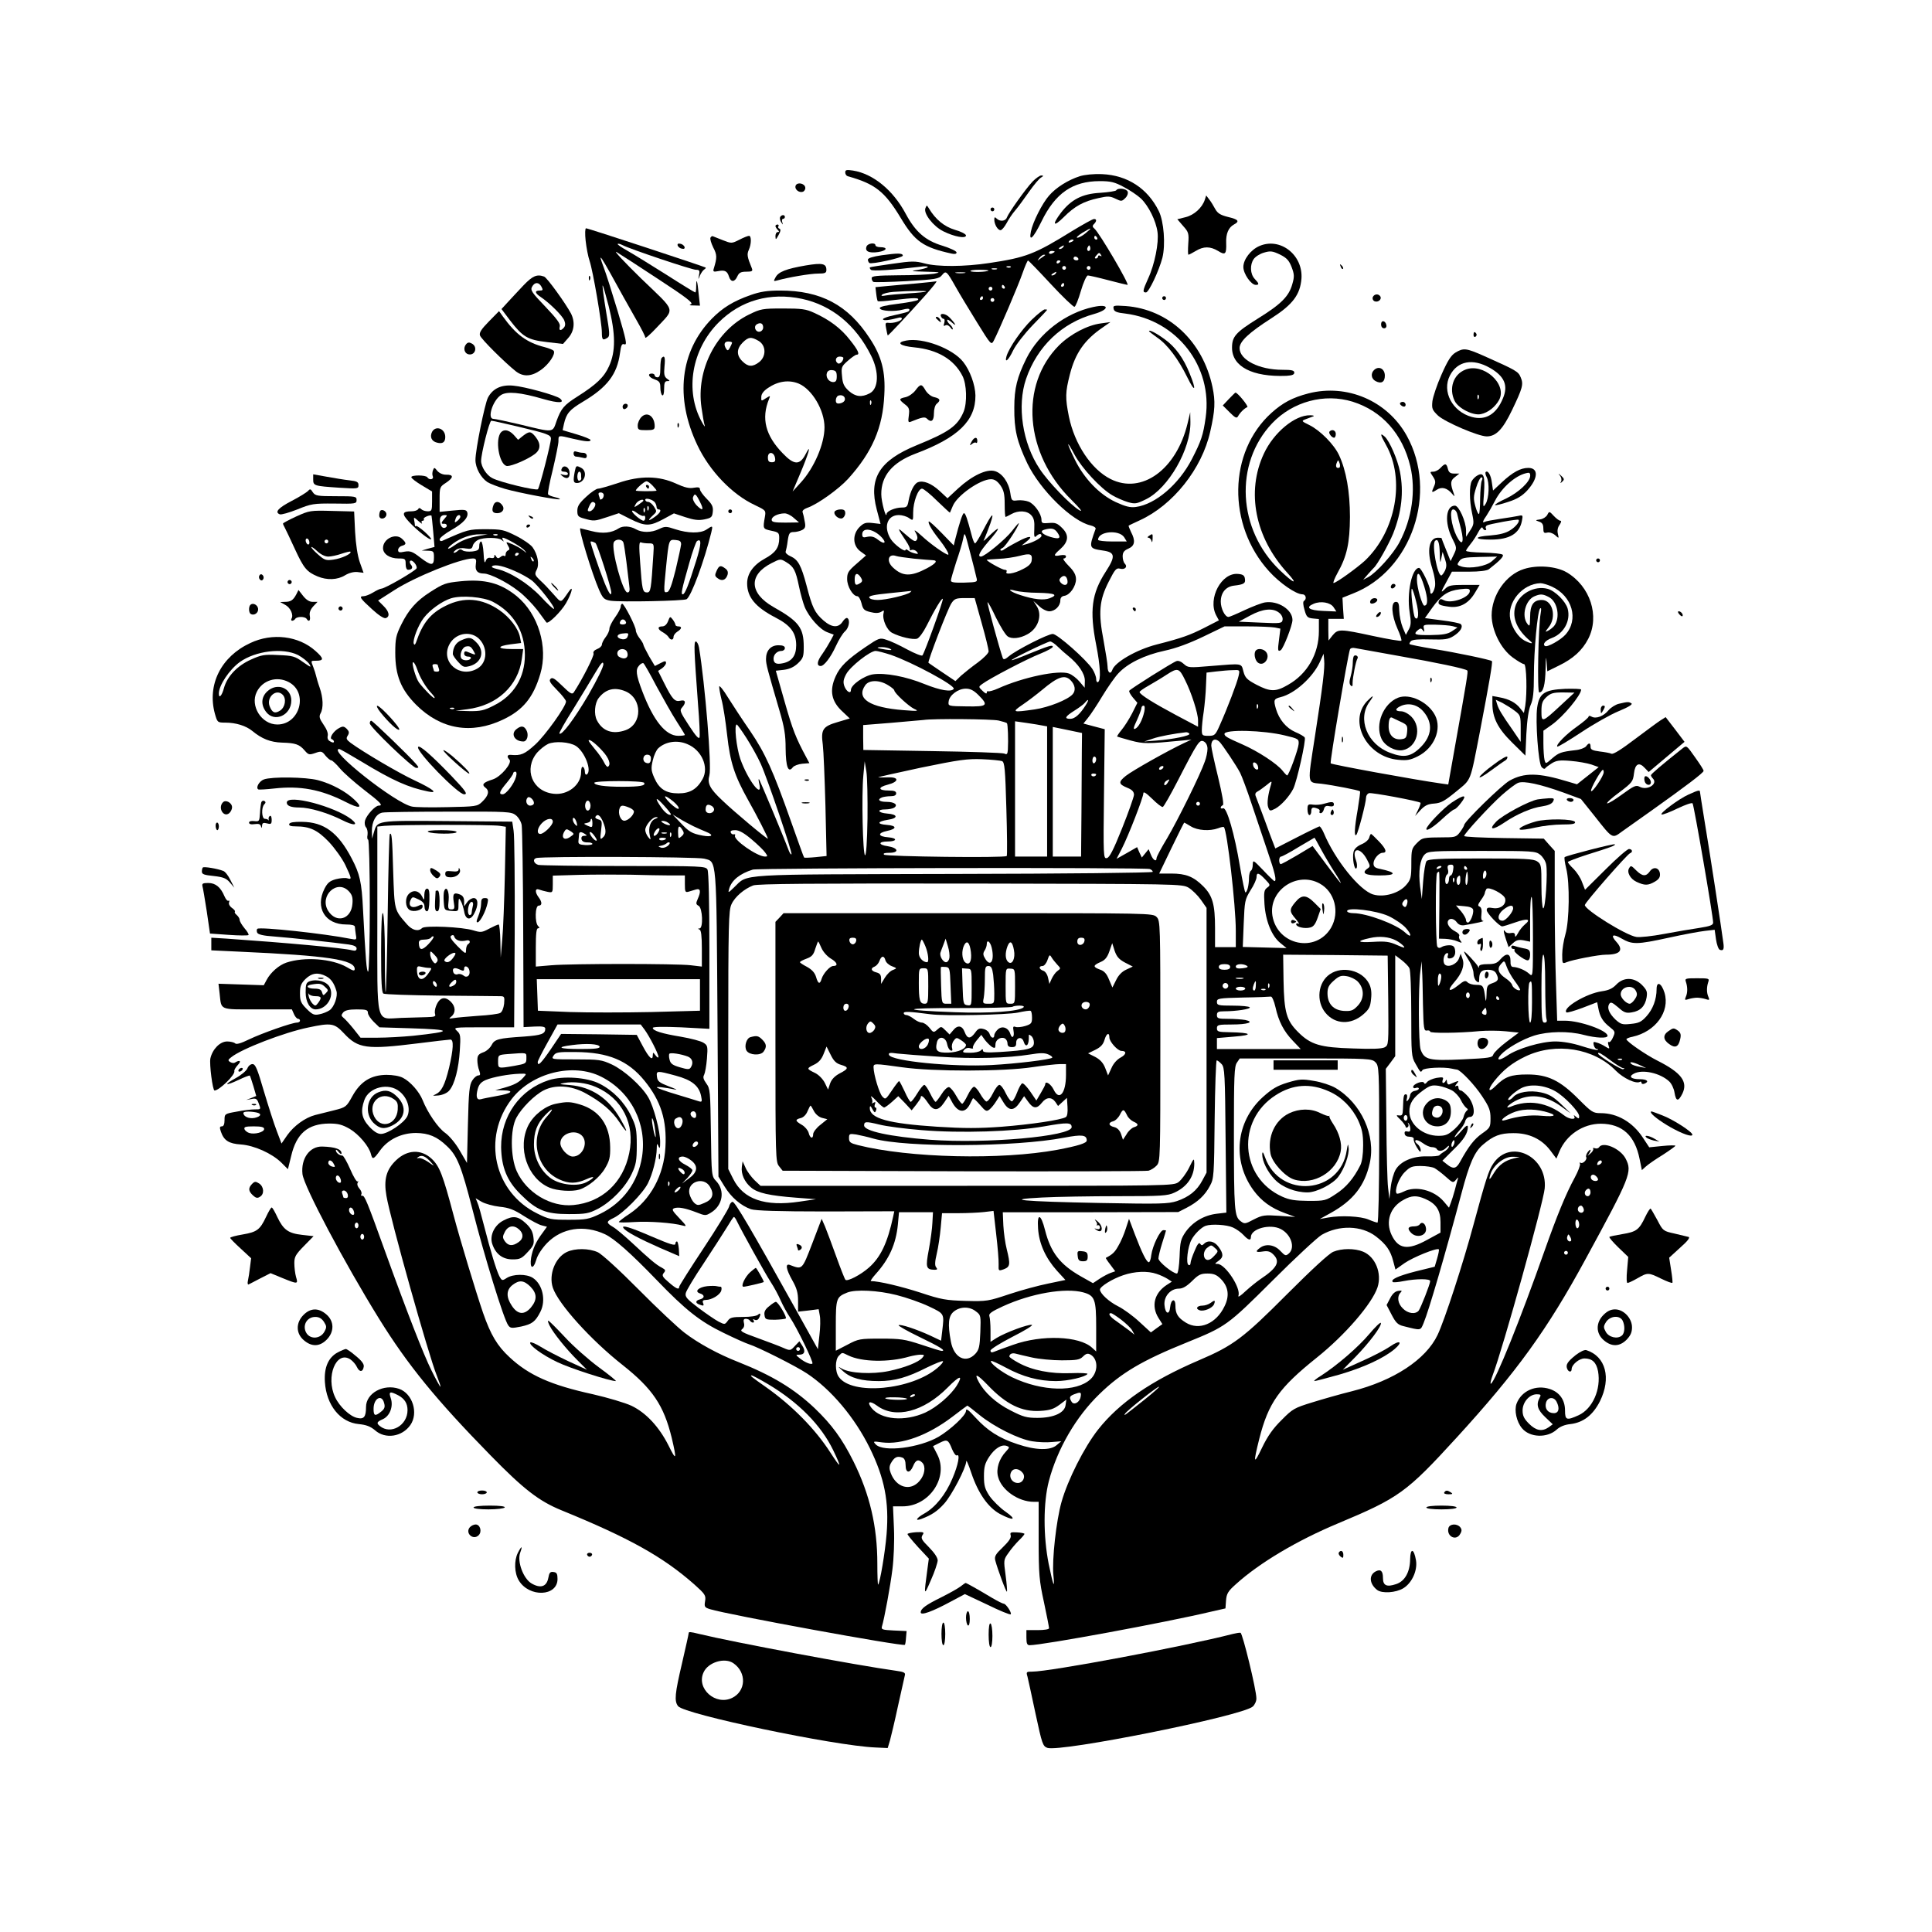 <?xml version="1.0" standalone="no"?>
<!DOCTYPE svg PUBLIC "-//W3C//DTD SVG 20010904//EN"
 "http://www.w3.org/TR/2001/REC-SVG-20010904/DTD/svg10.dtd">
<svg version="1.0" xmlns="http://www.w3.org/2000/svg"
 width="1024pt" height="1024pt" viewBox="0 0 1024 1024"
 preserveAspectRatio="xMidYMid meet">

<g transform="translate(0,1024) scale(0.1,-0.1)"
fill="#000000" stroke="none">
<path d="M4480 9326 c0 -9 6 -18 13 -20 144 -40 196 -80 281 -221 75 -125 119
-156 269 -189 18 -4 27 -2 27 6 0 7 -34 23 -76 36 -89 27 -142 73 -193 168
-67 126 -173 213 -280 230 -34 5 -41 4 -41 -10z"/>
<path d="M5723 9306 c-62 -20 -126 -60 -163 -103 -36 -41 -86 -140 -96 -190
-12 -59 13 -35 56 53 73 150 165 214 309 214 58 0 79 -5 127 -31 33 -17 74
-45 92 -62 40 -39 79 -117 87 -177 8 -56 -15 -172 -50 -247 -29 -64 -30 -73
-11 -73 15 0 69 115 87 184 17 69 8 192 -19 247 -59 120 -166 190 -300 196
-47 2 -93 -3 -119 -11z"/>
<path d="M5473 9278 c-37 -39 -127 -166 -136 -190 -7 -21 -37 -24 -55 -6 -9 9
-12 8 -12 -6 0 -25 18 -56 33 -56 7 0 21 17 32 37 11 21 31 51 46 68 14 16 46
60 72 97 26 37 55 72 65 77 14 9 14 10 1 11 -8 0 -29 -15 -46 -32z"/>
<path d="M4217 9256 c-7 -19 18 -40 39 -32 8 3 14 14 12 23 -4 22 -43 29 -51
9z"/>
<path d="M5916 9231 c-3 -4 -41 -10 -85 -13 -95 -5 -154 -36 -208 -106 -49
-65 -40 -78 16 -22 57 57 104 83 183 100 49 11 61 11 90 -3 31 -15 34 -15 52
3 11 10 16 25 13 34 -7 17 -52 22 -61 7z"/>
<path d="M6386 9182 c-14 -43 -57 -82 -102 -93 l-44 -11 31 -36 c29 -32 31
-40 27 -94 -2 -32 -2 -58 1 -58 3 0 21 9 39 20 41 25 76 25 118 0 38 -24 45
-18 43 42 -2 49 12 82 41 98 32 17 24 27 -31 40 -40 10 -55 19 -68 42 -9 17
-23 40 -32 51 l-16 21 -7 -22z"/>
<path d="M4905 9137 c-12 -28 42 -97 95 -123 58 -29 120 -40 120 -22 0 7 -26
21 -59 30 -56 17 -102 54 -138 114 -11 18 -11 18 -18 1z"/>
<path d="M5250 9130 c0 -5 5 -10 10 -10 6 0 10 5 10 10 0 6 -4 10 -10 10 -5 0
-10 -4 -10 -10z"/>
<path d="M4135 9090 c-3 -5 -1 -18 5 -27 11 -17 11 -17 6 0 -3 9 -1 17 4 17 6
0 10 5 10 10 0 13 -17 13 -25 0z"/>
<path d="M5680 9014 c-197 -122 -243 -139 -436 -168 -132 -20 -275 -21 -344
-2 -49 13 -67 13 -170 -2 -63 -9 -117 -17 -119 -19 -3 -2 0 -8 5 -13 8 -8 119
-1 259 16 27 4 46 3 42 -2 -4 -4 -29 -11 -55 -15 -40 -5 -33 -7 43 -9 80 -2
85 -3 45 -11 -25 -4 -109 -8 -187 -8 -118 -1 -143 -4 -143 -15 0 -8 4 -17 9
-20 4 -3 84 -1 177 4 154 9 171 12 187 32 21 25 24 23 72 -62 20 -36 71 -120
113 -188 74 -120 76 -122 89 -98 28 54 131 295 153 359 13 37 26 67 29 66 3 0
58 -57 121 -125 63 -68 120 -122 125 -120 6 1 21 39 34 84 13 45 30 82 37 82
6 0 55 -11 108 -25 53 -14 99 -25 102 -25 13 0 -149 276 -175 298 -11 9 -12
15 -3 24 16 16 15 28 0 27 -7 0 -60 -30 -118 -65z m75 -9 c-16 -14 -37 -25
-45 -25 -8 0 3 11 25 25 51 31 58 31 20 0z m60 -25 c3 -5 1 -10 -4 -10 -6 0
-11 5 -11 10 0 6 2 10 4 10 3 0 8 -4 11 -10z m-125 -14 c0 -2 -7 -7 -16 -10
-8 -3 -12 -2 -9 4 6 10 25 14 25 6z m-55 -36 c-3 -5 -12 -10 -18 -10 -7 0 -6
4 3 10 19 12 23 12 15 0z m141 -17 c-10 -10 -19 5 -10 18 6 11 8 11 12 0 2 -7
1 -15 -2 -18z m-186 -7 c0 -2 -7 -6 -15 -10 -8 -3 -15 -1 -15 4 0 6 7 10 15
10 8 0 15 -2 15 -4z m246 -18 c4 -7 3 -8 -4 -4 -7 4 -12 2 -12 -3 0 -6 -5 -11
-11 -11 -8 0 -8 5 1 15 15 18 17 18 26 3z m-297 -1 c-2 -1 -13 -9 -24 -17 -19
-14 -19 -14 -6 3 7 9 18 17 24 17 6 0 8 -1 6 -3z m176 -17 c3 -5 -1 -10 -9
-10 -9 0 -16 5 -16 10 0 6 4 10 9 10 6 0 13 -4 16 -10z m-95 -14 c0 -3 -4 -8
-10 -11 -5 -3 -10 -1 -10 4 0 6 5 11 10 11 6 0 10 -2 10 -4z m-263 -32 c-3 -3
-12 -4 -19 -1 -8 3 -5 6 6 6 11 1 17 -2 13 -5z m293 -4 c0 -5 -4 -10 -10 -10
-5 0 -10 5 -10 10 0 6 5 10 10 10 6 0 10 -4 10 -10z m130 0 c0 -5 -4 -10 -10
-10 -5 0 -10 5 -10 10 0 6 5 10 10 10 6 0 10 -4 10 -10z m-497 -7 c-7 -2 -19
-2 -25 0 -7 3 -2 5 12 5 14 0 19 -2 13 -5z m-44 -7 c-8 -8 -88 -10 -95 -3 -4
4 17 7 46 7 29 0 51 -2 49 -4z m-126 -13 c-13 -2 -33 -2 -45 0 -13 2 -3 4 22
4 25 0 35 -2 23 -4z m482 -3 c-3 -5 -12 -10 -18 -10 -7 0 -6 4 3 10 19 12 23
12 15 0z m45 -60 c0 -5 -5 -10 -11 -10 -5 0 -7 5 -4 10 3 6 8 10 11 10 2 0 4
-4 4 -10z m-315 -10 c3 -5 1 -10 -4 -10 -6 0 -11 5 -11 10 0 6 2 10 4 10 3 0
8 -4 11 -10z m-65 -10 c0 -5 -4 -10 -10 -10 -5 0 -10 5 -10 10 0 6 5 10 10 10
6 0 10 -4 10 -10z m-50 -50 c0 -5 -5 -10 -11 -10 -5 0 -7 5 -4 10 3 6 8 10 11
10 2 0 4 -4 4 -10z m60 -10 c0 -5 -4 -10 -10 -10 -5 0 -10 5 -10 10 0 6 5 10
10 10 6 0 10 -4 10 -10z"/>
<path d="M4110 9042 c0 -4 5 -13 12 -20 9 -9 9 -12 0 -12 -7 0 -12 -10 -12
-22 1 -21 2 -20 17 7 11 20 12 30 4 33 -6 2 -9 8 -5 13 3 5 0 9 -5 9 -6 0 -11
-4 -11 -8z"/>
<path d="M3104 8964 c4 -36 13 -84 21 -107 18 -53 65 -328 65 -379 0 -40 5
-44 30 -28 13 8 12 25 -8 141 -12 73 -20 134 -18 136 2 2 16 -47 32 -109 37
-147 38 -241 2 -319 -26 -58 -67 -97 -168 -161 -71 -45 -86 -63 -110 -129 -22
-64 -12 -63 -197 -18 -68 16 -130 29 -138 29 -34 0 -4 97 40 126 32 21 102 15
225 -21 80 -23 117 -22 88 3 -21 17 -187 63 -248 68 -64 6 -109 -16 -134 -64
-17 -34 -66 -276 -66 -330 0 -42 28 -93 63 -117 14 -9 56 -25 93 -36 77 -22
285 -61 291 -55 3 2 -9 7 -26 11 -17 4 -33 10 -36 15 -3 5 8 64 25 131 16 68
30 136 30 151 0 32 -3 32 75 13 69 -16 95 -18 95 -7 0 4 -33 18 -74 30 l-74
22 7 33 c13 56 29 75 101 118 128 76 181 145 196 257 6 44 10 52 24 47 15 -5
9 23 -36 175 -30 100 -63 204 -74 232 -36 96 -19 69 105 -157 15 -27 47 -84
71 -126 24 -42 44 -81 44 -88 0 -7 26 16 58 50 101 109 109 81 -79 262 -90 88
-149 151 -131 141 18 -11 118 -75 222 -144 144 -94 186 -126 173 -132 -13 -5
-8 -7 14 -7 l33 -1 -7 63 c-6 69 -13 88 -13 39 0 -18 -2 -32 -5 -32 -3 0 -72
42 -153 94 -81 51 -173 108 -205 126 -32 18 -56 34 -53 37 2 3 13 0 25 -6 37
-20 367 -131 390 -131 18 0 21 -4 16 -27 -5 -28 -5 -28 5 -3 6 13 16 28 23 32
6 4 9 8 7 10 -10 6 -625 209 -634 208 -5 0 -6 -29 -2 -66z m-359 -985 c156
-37 175 -44 175 -64 0 -25 -60 -259 -69 -268 -9 -9 -201 37 -242 59 -30 15
-59 60 -59 91 0 39 44 213 54 213 6 0 70 -14 141 -31z"/>
<path d="M2650 7941 c-26 -50 1 -171 39 -171 25 0 105 34 142 61 35 24 37 56
8 93 -25 31 -33 32 -67 6 l-26 -21 -23 26 c-28 30 -58 32 -73 6z"/>
<path d="M3766 8981 c-4 -6 3 -29 14 -52 21 -40 21 -54 3 -113 -5 -16 -1 -18
24 -13 35 7 48 0 57 -30 10 -30 30 -29 44 2 9 20 19 25 48 25 30 0 35 3 29 18
-25 61 -27 74 -16 98 14 31 14 74 1 74 -6 0 -29 -9 -52 -21 -40 -20 -41 -20
-87 -2 -25 10 -49 19 -53 21 -3 2 -9 -2 -12 -7z"/>
<path d="M3592 8938 c3 -7 13 -15 22 -16 12 -3 17 1 14 10 -3 7 -13 15 -22 16
-12 3 -17 -1 -14 -10z"/>
<path d="M4593 8934 c-10 -26 12 -37 61 -30 47 7 55 26 10 26 -13 0 -24 5 -24
10 0 16 -40 11 -47 -6z"/>
<path d="M6675 8936 c-46 -20 -85 -71 -85 -111 0 -36 41 -95 66 -95 19 0 18 7
-6 32 -24 26 -26 75 -5 105 9 13 33 28 54 34 34 10 45 9 85 -10 36 -18 48 -31
62 -67 14 -37 15 -50 4 -88 -18 -67 -60 -108 -184 -185 -117 -73 -136 -95
-136 -154 0 -100 108 -156 288 -149 30 2 42 6 42 17 0 12 -14 15 -63 15 -124
0 -227 53 -227 115 0 35 48 81 170 159 112 72 151 124 158 209 9 126 -113 221
-223 173z"/>
<path d="M4673 8887 c-47 -7 -73 -15 -73 -23 0 -7 4 -15 8 -18 13 -8 177 28
177 39 0 14 -27 14 -112 2z"/>
<path d="M4270 8833 c-104 -18 -145 -34 -160 -64 -11 -20 -11 -21 11 -15 57
16 174 36 215 36 36 0 44 3 44 19 0 34 -20 39 -110 24z"/>
<path d="M7106 8827 c3 -10 9 -15 12 -12 3 3 0 11 -7 18 -10 9 -11 8 -5 -6z"/>
<path d="M2775 8728 c-28 -29 -65 -70 -84 -90 l-33 -36 46 -61 c67 -87 92
-102 194 -114 l86 -10 28 32 c32 36 37 85 14 130 -29 54 -126 189 -142 195
-38 14 -61 4 -109 -46z m95 -8 c9 -17 8 -20 -10 -20 -28 0 -25 -14 7 -35 46
-31 115 -99 124 -124 6 -15 6 -28 -2 -37 -17 -20 -28 -17 -22 6 4 14 -16 41
-76 104 -72 75 -81 88 -71 106 14 26 36 26 50 0z"/>
<path d="M3121 8764 c0 -11 3 -14 6 -6 3 7 2 16 -1 19 -3 4 -6 -2 -5 -13z"/>
<path d="M4860 8738 c-52 -4 -123 -11 -158 -14 l-62 -6 4 -34 c2 -19 6 -37 8
-40 3 -3 43 0 89 6 102 12 132 13 125 1 -3 -5 -51 -14 -106 -21 -66 -8 -100
-16 -97 -24 5 -15 78 -19 122 -7 22 6 35 6 35 0 0 -11 -3 -12 -82 -30 -32 -6
-58 -16 -58 -21 0 -9 35 -5 83 8 9 3 17 1 17 -5 0 -12 -46 -26 -72 -22 -15 2
-17 -3 -11 -31 3 -18 7 -34 8 -36 2 -3 105 107 198 211 38 43 65 76 60 76 -4
-1 -51 -6 -103 -11z m48 -43 c-3 -3 -45 -7 -94 -10 -49 -3 -102 -8 -119 -11
-21 -4 -27 -3 -20 4 6 6 33 13 60 15 85 6 179 7 173 2z"/>
<path d="M3978 8676 c-91 -32 -148 -67 -205 -125 -168 -172 -197 -418 -77
-670 64 -136 184 -262 305 -318 58 -28 59 -28 53 -63 -11 -63 -11 -63 34 -73
39 -8 42 -11 42 -40 0 -49 -20 -77 -75 -107 -62 -34 -95 -80 -95 -132 0 -73
44 -126 150 -181 80 -41 110 -81 110 -147 0 -54 -22 -85 -69 -95 -36 -8 -51
-1 -51 24 0 22 19 41 42 41 10 0 18 7 18 15 0 10 -10 15 -34 15 -41 0 -66 -28
-66 -73 0 -28 7 -53 71 -272 26 -88 33 -129 33 -202 1 -98 14 -132 38 -100 7
9 30 17 50 19 l38 3 -16 30 c-56 104 -73 147 -115 295 l-47 165 44 5 c30 4 53
15 74 35 27 26 30 35 30 87 0 101 -26 135 -161 211 -128 73 -132 170 -10 232
47 24 48 24 79 5 39 -24 49 -42 67 -129 8 -39 22 -88 30 -108 23 -55 81 -120
120 -134 l34 -13 -16 -30 c-9 -17 -29 -50 -45 -73 -28 -38 -31 -63 -8 -63 18
0 53 46 80 105 15 33 37 69 49 79 21 19 28 60 12 70 -5 3 -16 -5 -25 -19 -22
-34 -57 -32 -101 6 -47 41 -60 69 -90 185 -29 109 -45 138 -86 156 -16 7 -27
18 -25 24 2 6 8 32 11 58 6 40 10 46 32 46 13 0 33 5 45 11 16 9 19 17 13 46
-3 19 -8 40 -11 48 -3 8 7 17 26 24 53 18 166 99 216 154 127 141 183 270 191
444 7 123 -14 205 -78 301 -115 176 -259 252 -474 252 -69 0 -106 -6 -157 -24z
m273 -20 c157 -34 285 -138 366 -301 44 -87 40 -176 -8 -200 -42 -22 -75 -18
-110 13 -25 23 -33 38 -36 78 -5 48 -3 52 31 82 20 18 41 32 46 32 19 0 9 23
-35 78 -47 61 -108 107 -190 144 -43 20 -66 23 -165 23 -109 0 -118 -2 -180
-32 -175 -86 -281 -294 -252 -493 6 -41 13 -84 17 -95 3 -11 -4 -2 -16 20 -90
164 -53 383 90 526 117 117 272 161 442 125z m-206 -152 c0 -10 -8 -20 -18
-22 -22 -4 -35 27 -16 39 20 12 34 5 34 -17z m-24 -71 c40 -24 41 -82 3 -112
-35 -27 -59 -26 -89 4 -32 31 -32 66 1 99 31 31 46 32 85 9z m-141 -9 c0 -3
-5 -15 -11 -26 -9 -17 -13 -18 -20 -7 -15 23 -10 39 11 39 11 0 20 -3 20 -6z
m590 -81 c0 -17 -19 -35 -29 -29 -18 12 -12 36 9 36 11 0 20 -3 20 -7z m-35
-98 c0 -23 -5 -30 -19 -30 -24 0 -41 27 -33 49 4 11 15 16 29 14 18 -2 23 -9
23 -33z m-202 -38 c71 -30 137 -141 137 -232 0 -88 -55 -216 -127 -294 l-42
-46 39 92 c46 108 64 172 30 106 -31 -60 -61 -59 -122 5 -91 94 -114 184 -72
287 8 19 7 19 -17 4 -24 -16 -25 -16 -24 7 0 16 12 32 36 48 53 36 110 44 162
23z m245 -86 c-2 -9 -13 -17 -26 -19 -16 -3 -22 2 -22 16 0 11 6 22 13 25 20
7 38 -4 35 -22z m139 -23 c-3 -8 -6 -5 -6 6 -1 11 2 17 5 13 3 -3 4 -12 1 -19z
m-509 -286 c3 -17 -2 -22 -17 -22 -16 0 -21 6 -21 26 0 33 33 30 38 -4z m99
-317 l28 -24 -72 -1 c-59 0 -73 3 -73 15 0 17 32 33 67 34 12 1 35 -10 50 -24z"/>
<path d="M7276 8665 c-3 -9 1 -18 10 -22 19 -7 39 11 30 26 -10 16 -33 13 -40
-4z"/>
<path d="M6160 8660 c0 -5 5 -10 10 -10 6 0 10 5 10 10 0 6 -4 10 -10 10 -5 0
-10 -4 -10 -10z"/>
<path d="M5795 8613 c-148 -32 -288 -139 -355 -273 -49 -99 -64 -158 -64 -260
-1 -118 14 -180 69 -296 69 -142 237 -307 336 -329 17 -4 28 -12 26 -18 -37
-102 -36 -104 39 -115 65 -9 68 -30 14 -113 -74 -115 -86 -204 -50 -387 22
-112 26 -187 10 -197 -6 -3 -10 4 -10 16 0 12 -9 36 -20 53 -31 49 -186 186
-210 186 -26 0 -191 -84 -231 -117 -21 -18 -30 -21 -34 -11 -19 54 -84 292
-81 296 3 2 23 -35 45 -82 23 -46 50 -91 62 -99 21 -15 65 -11 104 11 57 30
81 101 50 149 l-18 28 30 -27 c16 -16 41 -28 54 -28 31 0 59 28 59 58 0 13 7
22 21 24 30 4 62 51 62 88 0 22 -10 42 -38 70 -22 22 -34 40 -27 40 7 0 12 5
12 11 0 7 -11 9 -30 6 -38 -8 -38 0 -1 32 45 40 48 75 11 112 -26 26 -37 30
-70 27 -35 -3 -40 -1 -40 17 0 31 -37 84 -68 96 -15 6 -41 9 -59 7 -30 -4 -32
-2 -38 38 -8 57 -43 106 -82 117 -43 13 -121 -24 -195 -92 l-56 -52 -43 40
c-43 39 -85 56 -114 45 -20 -8 -40 -48 -49 -96 -6 -34 -10 -38 -36 -38 -35 0
-80 -19 -81 -34 -2 -30 -28 65 -28 104 -1 98 59 169 180 215 227 85 320 175
319 309 -1 56 -29 133 -65 178 -56 71 -214 130 -302 113 -56 -10 -33 -29 43
-36 122 -12 210 -63 255 -151 23 -44 26 -143 6 -191 -32 -75 -77 -107 -249
-177 -197 -81 -255 -174 -211 -341 l20 -76 -43 5 c-36 4 -46 0 -68 -21 -39
-39 -37 -99 4 -129 l30 -22 -50 -44 c-44 -38 -50 -48 -50 -81 0 -40 31 -91 54
-91 7 0 17 -17 22 -37 8 -33 14 -39 47 -47 27 -7 44 -6 57 1 15 10 17 9 13 -7
-8 -32 17 -89 45 -104 42 -22 111 -38 133 -31 11 4 33 34 50 68 45 90 81 149
86 143 5 -5 -96 -285 -108 -300 -4 -4 -40 10 -81 32 -40 22 -89 45 -110 51
-35 12 -39 10 -113 -40 -95 -65 -133 -102 -156 -154 -34 -75 -23 -133 38 -188
l37 -35 -64 -19 c-79 -23 -90 -39 -79 -120 4 -32 10 -178 14 -324 l6 -266 -58
-6 c-31 -3 -59 -4 -61 -2 -2 1 -32 86 -68 187 -97 275 -138 366 -219 485 -41
59 -93 139 -117 177 -23 38 -44 64 -46 58 -1 -5 4 -37 12 -69 9 -32 22 -117
30 -189 16 -145 39 -215 111 -344 48 -85 105 -197 105 -205 0 -7 -180 143
-243 204 -65 61 -79 89 -67 132 13 45 -23 483 -55 677 -3 17 -11 32 -17 32
-11 0 -10 -41 12 -337 7 -83 10 -160 8 -170 -3 -13 -19 4 -56 61 -47 72 -51
81 -37 96 23 26 19 43 -9 36 -29 -7 -43 8 -86 94 l-32 64 21 14 c11 8 21 21
21 28 0 12 -5 12 -30 -1 l-29 -15 -31 52 c-16 29 -30 57 -30 61 0 5 -9 20 -20
34 -11 14 -20 33 -20 42 0 21 -62 141 -72 141 -4 0 -8 -7 -8 -15 0 -8 -13 -34
-30 -57 -16 -22 -30 -50 -30 -60 0 -11 -9 -31 -20 -45 -11 -14 -20 -32 -20
-40 0 -7 -11 -18 -25 -23 -15 -6 -23 -15 -19 -24 4 -11 -59 -136 -105 -206 -9
-12 -19 -6 -61 35 -39 38 -52 47 -62 37 -10 -10 -2 -22 35 -60 26 -26 47 -53
47 -60 0 -26 -110 -180 -164 -229 -55 -50 -75 -59 -128 -54 -20 2 -23 -10 -8
-25 17 -17 -45 -91 -88 -105 -51 -16 -61 -27 -39 -44 23 -17 16 -43 -19 -76
-24 -23 -33 -24 -182 -27 -86 -2 -171 -1 -188 3 -87 16 -452 305 -386 305 5 0
57 -30 117 -66 168 -102 250 -138 354 -159 56 -12 28 12 -72 59 -84 39 -272
150 -339 199 -22 17 -25 23 -15 38 9 15 8 22 -5 36 -15 14 -21 15 -41 4 -30
-16 -54 -54 -38 -59 6 -2 11 -8 11 -13 0 -6 -8 -6 -19 1 -13 6 -17 17 -14 30
3 13 -5 35 -22 59 -22 32 -25 43 -16 60 16 28 14 83 -5 137 -9 25 -17 54 -19
63 -2 9 -8 29 -14 44 -14 36 -15 35 14 35 43 0 42 12 -3 52 -89 80 -229 97
-345 42 -156 -72 -230 -222 -188 -375 13 -46 14 -47 55 -47 57 0 110 -17 143
-44 51 -42 96 -60 158 -62 71 -2 92 -9 120 -42 20 -23 24 -24 56 -13 31 11 36
10 54 -14 12 -14 25 -25 31 -25 5 0 26 -19 45 -42 20 -24 77 -74 127 -113 90
-69 105 -85 79 -85 -18 0 -63 -49 -72 -78 -4 -13 -2 -29 5 -37 7 -8 10 -26 8
-40 -3 -14 -1 -25 3 -25 5 0 9 -157 9 -350 0 -198 -4 -350 -9 -350 -8 0 -13
62 -27 330 -7 145 -17 188 -60 270 -72 138 -147 193 -263 194 -43 1 -65 -3
-68 -11 -3 -9 7 -13 34 -13 75 0 115 -19 175 -81 32 -34 70 -87 88 -123 35
-75 36 -79 10 -71 -10 3 -37 1 -60 -5 -32 -9 -44 -19 -60 -50 -51 -101 3 -190
115 -190 29 0 45 -4 46 -12 0 -7 3 -26 5 -42 5 -28 4 -28 -28 -22 -133 27
-483 65 -494 53 -4 -3 -4 -13 -1 -20 4 -10 32 -17 94 -21 92 -7 318 -32 391
-42 28 -4 42 -11 42 -21 0 -11 -7 -14 -23 -10 -49 13 -349 40 -665 62 l-82 5
0 -33 0 -34 148 -7 c470 -21 612 -43 612 -92 0 -12 -9 -10 -42 10 -79 45 -224
56 -320 24 -39 -13 -84 -52 -105 -92 l-15 -28 -120 4 -120 4 6 -52 c10 -90 -5
-84 200 -84 l183 0 11 -25 c6 -14 16 -25 22 -25 5 0 10 -4 10 -10 0 -5 -7 -10
-16 -10 -26 0 -185 -56 -254 -89 -43 -21 -67 -28 -74 -21 -5 5 -24 10 -42 10
-38 0 -78 -41 -89 -90 -6 -29 12 -170 22 -170 25 0 111 84 105 103 -2 5 7 20
19 33 20 21 10 28 -16 12 -6 -4 -17 -2 -25 3 -13 8 -12 12 5 25 55 45 282 132
409 158 122 26 138 23 188 -30 76 -82 120 -88 393 -54 88 11 165 20 172 20 19
0 16 -51 -7 -150 -23 -93 -40 -126 -73 -141 -17 -7 -14 -8 18 -5 24 3 47 14
57 27 28 33 49 116 55 210 5 78 4 88 -15 105 -20 19 -18 19 141 19 l162 0 3
498 c1 274 -1 520 -6 545 l-7 47 -344 3 c-381 3 -371 4 -390 -62 l-9 -31 -1
38 c-1 52 22 94 56 100 16 3 175 5 355 5 310 1 328 0 352 -19 14 -11 28 -34
31 -52 3 -18 7 -266 8 -551 l2 -520 58 3 c42 2 57 -1 57 -11 0 -28 -19 -35
-112 -42 -138 -9 -157 -14 -173 -46 -8 -15 -28 -33 -45 -38 -24 -9 -30 -17
-30 -41 0 -16 4 -41 10 -55 7 -21 6 -26 -5 -26 -8 0 -23 -12 -32 -27 -15 -23
-19 -58 -23 -232 l-5 -205 -39 67 c-22 38 -55 77 -76 92 -38 26 -94 108 -120
174 -18 45 -65 98 -104 118 -18 10 -54 16 -88 16 -82 -1 -137 -35 -180 -112
-32 -58 -34 -60 -98 -76 -36 -9 -81 -20 -100 -25 -53 -14 -112 -57 -147 -106
l-31 -45 -25 66 c-14 36 -44 130 -68 210 -35 120 -45 145 -61 145 -10 0 -22
-10 -27 -23 -5 -12 -32 -35 -61 -51 -68 -37 -58 -44 14 -10 31 15 58 25 60 23
2 -2 10 -27 19 -56 l15 -52 -27 -11 -26 -10 28 5 c23 5 29 1 37 -20 14 -36 14
-35 -21 -35 -18 0 -60 -5 -95 -12 -63 -11 -64 -12 -64 -45 0 -22 -5 -33 -14
-33 -12 0 -13 -6 -5 -29 16 -46 42 -63 106 -67 70 -5 164 -47 214 -96 l35 -35
17 69 c28 120 88 172 202 173 48 0 69 -6 108 -28 49 -29 103 -93 113 -134 8
-31 14 -29 49 20 42 58 113 92 190 92 67 -1 111 -19 163 -69 55 -51 77 -106
136 -336 64 -251 166 -583 190 -615 11 -15 18 -16 68 -6 58 13 75 25 102 78
31 61 12 146 -40 180 -34 22 -105 21 -139 -1 -23 -15 -25 -15 -39 11 -16 33
-45 128 -81 268 -14 55 -29 110 -35 122 l-9 22 32 -19 c18 -10 60 -22 95 -26
50 -5 76 -15 130 -50 37 -23 79 -46 94 -49 l27 -7 -23 -32 c-35 -46 -53 -86
-61 -132 -9 -58 11 -66 27 -12 7 26 31 62 58 90 78 80 196 98 307 46 50 -24
133 -97 273 -242 153 -159 230 -220 354 -280 61 -30 122 -57 136 -61 48 -15
245 -114 306 -154 130 -86 254 -234 334 -396 78 -159 103 -284 89 -457 -8 -97
-35 -257 -45 -267 -2 -2 -4 48 -4 111 0 197 -40 368 -127 543 -60 120 -115
195 -206 282 -108 102 -225 173 -404 244 -105 41 -212 99 -286 156 -34 26
-143 128 -242 228 -101 102 -196 189 -217 198 -46 21 -120 22 -164 1 -61 -29
-97 -119 -74 -189 28 -85 201 -277 370 -410 159 -126 218 -214 260 -385 28
-119 25 -126 -17 -41 -50 99 -119 173 -196 210 -34 16 -126 43 -204 61 -224
49 -340 101 -442 196 -65 60 -100 118 -141 236 -38 111 -122 389 -155 513 -58
219 -75 263 -117 303 -56 52 -129 49 -188 -7 -53 -50 -67 -103 -52 -189 21
-125 224 -847 267 -953 13 -33 22 -59 19 -59 -2 0 -24 39 -48 88 -41 82 -128
305 -246 632 -94 261 -108 295 -120 292 -6 -1 -8 2 -5 8 4 6 -1 20 -10 30 -10
11 -14 24 -9 32 4 7 4 10 -1 6 -4 -4 -22 25 -39 65 -17 39 -36 72 -41 72 -16
0 -35 15 -35 28 0 6 7 2 15 -9 8 -10 15 -14 15 -7 0 22 -33 34 -102 36 -67 2
-114 -64 -105 -146 8 -66 221 -468 405 -765 153 -247 304 -432 592 -726 175
-179 256 -242 376 -291 360 -147 537 -246 703 -392 58 -52 63 -59 58 -89 -5
-30 -3 -34 26 -43 93 -29 1022 -199 1033 -189 2 2 5 20 6 39 l3 34 -68 3 c-59
3 -67 5 -63 20 13 42 45 216 56 305 7 55 11 151 8 216 l-5 117 51 0 c142 0
245 155 184 274 l-23 45 34 17 c41 21 47 18 67 -33 9 -21 20 -36 25 -33 19 11
8 -50 -23 -122 -35 -84 -90 -153 -149 -186 -43 -24 -53 -43 -14 -28 53 20 83
40 119 80 40 44 116 190 117 224 0 12 12 -16 27 -61 36 -107 88 -182 151 -217
74 -39 93 -32 30 12 -29 20 -67 58 -84 82 -25 38 -30 55 -30 106 0 49 5 68 28
103 30 45 66 67 93 57 16 -6 15 -8 -4 -29 -37 -39 -54 -93 -42 -135 18 -70
108 -132 189 -132 l26 0 0 -202 c0 -183 3 -216 28 -330 15 -70 27 -132 27
-138 0 -6 -26 -10 -60 -10 l-60 0 0 -40 c0 -31 4 -40 17 -40 69 0 724 121 963
178 l75 17 3 42 c3 36 10 49 53 87 125 113 324 231 539 321 325 136 364 164
630 455 320 350 481 573 683 945 240 441 249 464 213 534 -28 54 -121 93 -141
60 -4 -6 -14 -8 -22 -5 -8 3 -12 2 -9 -3 3 -4 -4 -17 -17 -27 -12 -10 -16 -12
-9 -4 6 8 12 18 12 24 0 5 -6 1 -14 -9 -8 -11 -12 -23 -9 -28 7 -12 -18 -38
-30 -30 -5 3 -7 1 -3 -5 3 -6 -9 -39 -28 -74 -47 -86 -95 -204 -160 -388 -127
-360 -259 -689 -284 -704 -5 -3 -1 18 10 47 52 135 268 912 275 988 16 170
-183 267 -273 131 -24 -35 -40 -86 -104 -322 -54 -202 -154 -509 -191 -586
-62 -130 -232 -242 -454 -298 -61 -15 -155 -42 -210 -59 -94 -29 -104 -34
-162 -93 -45 -44 -74 -85 -103 -145 -46 -96 -49 -88 -16 44 49 193 105 271
306 432 150 120 292 285 321 372 24 74 -11 162 -77 189 -44 18 -113 18 -158
-1 -23 -10 -113 -93 -244 -224 -232 -233 -285 -273 -468 -351 -252 -108 -421
-224 -534 -367 -74 -94 -161 -267 -194 -384 -28 -99 -51 -307 -43 -387 8 -80
-1 -58 -25 59 -29 147 -29 324 1 439 45 171 144 341 268 461 115 112 226 178
464 274 207 84 214 89 454 328 121 121 238 229 260 242 92 53 211 50 287 -8
55 -42 78 -76 92 -131 l12 -45 48 34 c45 31 172 83 182 73 2 -3 -2 -24 -9 -48
l-13 -44 -102 -25 c-93 -24 -134 -43 -120 -56 2 -3 29 -1 58 5 67 13 140 13
140 0 0 -16 -50 -142 -61 -157 -18 -21 -58 -15 -84 12 -27 26 -32 63 -12 84
10 10 7 12 -12 9 -16 -2 -31 -15 -43 -39 l-19 -36 27 -52 c22 -42 33 -53 63
-60 95 -24 89 -24 106 16 28 67 111 352 201 688 42 159 69 221 115 259 54 46
90 60 159 60 83 1 151 -31 197 -92 l32 -43 16 38 c37 88 125 147 220 147 113
-1 180 -62 205 -187 l12 -59 21 19 c12 11 52 39 90 62 37 24 67 46 67 48 0 3
-31 3 -69 -1 l-70 -7 -33 50 c-54 83 -136 131 -224 131 -41 0 -48 5 -116 73
-100 101 -165 132 -273 132 -87 0 -119 -12 -168 -61 -39 -39 -45 -22 -8 25 48
60 94 97 167 132 160 76 362 44 479 -77 39 -39 106 -71 127 -58 4 3 8 1 8 -5
0 -6 7 -8 15 -5 28 11 15 24 -24 24 -46 0 -61 14 -32 29 45 25 140 4 188 -41
12 -11 25 -38 28 -59 8 -48 20 -49 42 -5 30 63 -7 111 -132 174 -62 31 -165
102 -165 114 0 3 15 10 33 13 121 27 199 133 169 233 -16 52 -42 64 -42 19 0
-54 -20 -107 -54 -144 -27 -30 -41 -36 -83 -40 -45 -5 -53 -2 -81 23 -34 33
-46 62 -33 83 8 12 16 8 47 -18 31 -28 42 -32 72 -27 46 7 71 33 79 79 5 31 1
40 -25 67 -42 41 -97 42 -136 1 -20 -21 -41 -30 -76 -35 -81 -11 -211 -88
-188 -112 4 -3 42 8 85 24 l78 30 6 -31 c8 -45 24 -72 60 -100 30 -24 31 -26
18 -55 -7 -17 -17 -28 -22 -25 -5 3 -6 -4 -2 -17 7 -21 6 -21 -17 -7 -12 8
-33 18 -45 21 -18 6 -20 4 -16 -14 3 -11 10 -20 16 -20 6 0 8 -2 5 -5 -3 -3
-40 6 -84 20 -49 16 -102 25 -141 25 -73 0 -200 -37 -256 -76 -42 -28 -60 -25
-32 6 31 34 113 81 176 101 74 23 183 25 262 4 66 -17 127 -20 127 -5 0 28
-146 80 -226 80 l-41 0 -6 188 c-4 103 -7 305 -7 449 l0 263 -29 32 -29 33
-211 3 c-116 2 -211 6 -211 11 0 12 135 159 200 217 34 30 73 60 87 65 30 11
115 -7 240 -52 l92 -34 72 -90 c97 -123 93 -121 146 -82 25 18 96 68 158 112
177 126 274 199 274 209 1 5 -20 37 -45 72 -45 64 -45 64 -67 47 -112 -89
-167 -136 -167 -142 0 -4 5 -12 10 -17 29 -29 -29 -66 -70 -44 -19 10 -30 5
-92 -40 -38 -28 -74 -50 -80 -48 -5 2 23 28 64 58 69 52 73 58 78 100 6 52 27
63 58 29 l20 -21 95 80 95 80 -50 66 -50 65 -27 -17 c-14 -9 -75 -54 -135 -99
-71 -54 -115 -82 -125 -78 -9 4 -37 9 -63 12 -38 5 -48 10 -48 24 0 23 -9 24
-24 3 -7 -8 -32 -18 -56 -20 -76 -9 -88 -13 -124 -44 -34 -30 -34 -30 -40 -8
-3 13 -6 53 -6 89 l0 66 44 31 c62 44 156 158 156 187 0 4 -38 5 -84 4 -110
-5 -138 -23 -149 -99 -10 -72 6 -294 23 -315 7 -9 16 -12 19 -8 3 5 19 17 35
27 24 15 42 18 100 13 39 -3 88 -12 110 -19 l39 -14 -58 -46 -57 -45 -47 14
c-157 48 -233 49 -311 5 -42 -24 -240 -217 -240 -235 0 -4 -10 -21 -21 -36
-19 -26 -27 -29 -78 -29 -121 -1 -122 -1 -152 -31 -27 -28 -29 -34 -29 -109 0
-72 -3 -84 -26 -111 -37 -45 -119 -69 -176 -52 -72 21 -203 184 -262 326 -8
19 -19 35 -23 35 -4 -1 -59 -27 -121 -59 l-113 -58 -10 26 c-6 14 -26 69 -45
121 -19 52 -40 106 -45 120 -9 20 -8 27 6 35 10 5 31 21 48 34 26 22 29 23 24
5 -17 -55 -23 -102 -16 -122 8 -22 10 -22 38 -8 31 17 74 64 95 105 19 38 69
259 61 272 -4 6 -26 19 -50 29 -48 21 -86 66 -103 124 -13 46 -11 52 25 61 74
18 169 103 207 184 l21 46 3 -35 c4 -40 -7 -133 -49 -403 -40 -260 -43 -243
34 -251 64 -8 198 -34 205 -40 2 -2 -4 -45 -12 -95 -18 -102 -20 -150 -7 -135
9 10 51 170 51 197 0 10 7 20 15 23 13 5 264 -42 274 -51 1 -2 -4 -19 -13 -37
l-16 -33 29 32 c23 24 39 32 73 34 36 3 55 14 116 64 82 68 72 43 126 320 49
256 68 366 63 371 -7 7 -187 45 -312 65 -65 11 -121 22 -124 25 -3 2 1 10 7
16 8 8 42 11 102 9 77 -2 95 0 124 18 36 23 52 49 38 63 -5 5 -50 14 -100 20
l-90 12 39 55 c49 68 82 90 148 98 42 5 51 3 51 -9 0 -35 -99 -70 -138 -49
-15 8 -21 7 -26 -4 -7 -19 3 -24 56 -31 56 -7 102 18 135 74 l25 42 -81 0
c-68 0 -84 -3 -101 -20 -27 -27 -25 -20 8 40 l27 50 90 0 c55 0 96 5 106 13
58 45 81 69 73 77 -5 5 -51 10 -102 11 -51 1 -92 5 -92 10 0 4 11 20 24 36 13
15 31 44 41 63 10 19 20 29 22 23 3 -7 9 -13 14 -13 6 0 8 4 4 9 -3 5 -1 12 5
16 11 7 163 35 168 30 9 -8 -15 -38 -45 -56 -23 -15 -57 -23 -104 -27 -90 -6
-89 -22 1 -22 100 0 153 31 166 99 6 30 5 32 -17 27 -13 -3 -57 -10 -98 -16
-41 -6 -78 -13 -82 -16 -15 -9 -10 6 10 34 10 15 30 50 44 77 35 69 106 133
165 147 17 5 22 2 22 -13 0 -32 -61 -89 -127 -121 -36 -16 -62 -32 -59 -35 2
-3 34 5 70 17 47 15 74 32 100 60 59 65 61 120 6 120 -41 0 -83 -23 -140 -76
l-47 -44 -6 41 c-5 41 -21 68 -33 57 -3 -4 -1 -15 5 -26 16 -30 13 -113 -5
-142 -14 -23 -15 -20 -9 55 6 91 -1 113 -33 96 -12 -6 -26 -20 -32 -31 -13
-25 -13 -101 2 -171 11 -52 10 -59 -10 -90 l-22 -34 0 33 c0 47 -38 132 -59
132 -49 0 -56 -90 -15 -172 25 -50 26 -52 9 -87 l-17 -35 -24 60 c-13 32 -24
60 -24 62 0 1 -8 2 -19 2 -47 0 -60 -67 -31 -160 14 -45 19 -81 15 -100 -7
-34 -25 -50 -25 -23 0 26 -47 123 -59 123 -38 0 -66 -132 -50 -235 8 -51 8
-69 -5 -92 l-15 -28 -17 40 c-9 22 -17 61 -18 87 -1 39 -4 48 -18 48 -28 0
-23 -71 8 -141 15 -33 24 -62 21 -65 -3 -3 -70 8 -149 25 -176 38 -186 38
-215 4 l-22 -28 -1 58 0 57 41 0 41 0 -4 56 -3 56 55 22 c312 121 453 537 285
838 -103 184 -316 275 -520 223 -85 -22 -137 -50 -196 -103 -230 -207 -236
-594 -13 -840 56 -62 142 -122 177 -122 18 0 24 -25 8 -35 -6 -3 -5 -22 3 -48
10 -37 16 -42 44 -45 l32 -3 0 -64 c0 -120 -61 -227 -164 -285 -65 -38 -94
-37 -167 1 -51 27 -60 37 -69 70 -12 45 -1 43 -174 29 -115 -10 -120 -9 -142
11 -14 13 -30 19 -39 15 -23 -8 -245 -148 -250 -157 -3 -4 6 -20 19 -36 l24
-28 -28 -56 c-16 -31 -41 -70 -56 -88 -14 -17 -25 -33 -23 -35 2 -1 35 -11 72
-21 68 -18 86 -18 272 0 l50 5 -41 -19 c-83 -39 -270 -144 -307 -173 -41 -33
-40 -44 9 -64 25 -10 34 -21 34 -37 -1 -12 -29 -92 -63 -177 -46 -115 -67
-156 -81 -158 -18 -4 -19 7 -15 339 l4 344 -57 15 -56 15 24 30 c14 17 48 68
76 115 28 46 66 101 85 121 49 53 138 97 245 120 61 13 131 39 206 75 l112 54
119 0 c65 0 132 -3 148 -6 l29 -6 -7 -56 c-8 -59 -7 -68 9 -58 14 9 62 132 62
160 0 55 -77 104 -146 93 -18 -3 -67 -22 -108 -41 -42 -20 -80 -36 -85 -36
-19 0 -41 45 -41 81 0 48 27 80 70 85 52 6 62 12 58 36 -2 18 -11 24 -36 26
-88 9 -162 -130 -117 -218 l15 -28 -78 -40 c-75 -38 -115 -53 -252 -88 -106
-27 -222 -94 -235 -135 -9 -26 -25 -14 -25 18 0 14 -10 76 -21 137 -29 149
-23 215 27 313 33 65 40 74 60 69 26 -7 42 10 25 27 -6 6 -11 23 -11 38 0 21
7 31 30 41 35 15 39 42 14 89 -8 17 -14 32 -12 33 2 2 28 14 58 28 176 80 330
273 374 470 26 114 28 160 12 237 -51 242 -232 412 -460 429 -63 4 -68 3 -64
-14 2 -15 16 -21 63 -26 273 -35 463 -280 425 -550 -13 -94 -24 -126 -73 -221
-69 -134 -193 -240 -297 -254 -30 -4 -54 2 -107 26 -87 41 -167 124 -217 226
-46 94 -46 110 -1 25 39 -72 138 -179 200 -215 22 -13 59 -29 82 -36 39 -11
46 -10 97 15 118 58 238 266 235 410 l-1 51 -14 -59 c-59 -245 -243 -378 -408
-295 -102 51 -191 185 -221 331 -20 100 -19 129 5 223 29 114 78 184 175 250
l40 28 -50 -7 c-71 -9 -161 -56 -222 -116 -211 -211 -183 -574 65 -819 48 -48
63 -67 42 -55 -47 28 -165 150 -210 219 -91 136 -121 334 -72 477 59 172 190
297 361 344 84 24 81 56 -4 37z m1374 -502 c156 -49 265 -171 306 -343 30
-127 9 -276 -57 -401 -33 -63 -123 -163 -168 -187 l-25 -13 25 29 c14 16 28
31 31 34 18 15 79 124 103 182 45 115 57 219 36 328 -12 63 -55 163 -81 186
-26 23 -24 11 7 -44 103 -183 53 -457 -112 -614 -43 -39 -152 -118 -166 -118
-4 0 5 24 21 53 50 89 65 158 66 297 0 134 -20 247 -58 328 -26 56 -100 131
-157 159 -43 21 -43 22 -20 31 14 5 32 12 40 15 8 3 1 6 -16 6 -80 2 -193 -91
-245 -203 -95 -202 -47 -445 124 -632 61 -67 35 -58 -40 14 -224 215 -242 565
-41 778 110 116 278 161 427 115z m-71 -350 c-15 -5 -21 7 -13 26 7 17 8 17
15 -2 4 -11 3 -22 -2 -24z m756 -68 c-5 -10 -8 -53 -9 -95 0 -42 -3 -79 -6
-82 -3 -4 -12 14 -19 40 -11 40 -11 53 4 100 9 30 22 54 28 54 6 0 7 -7 2 -17z
m-2552 -25 c18 -26 23 -46 23 -100 0 -37 2 -68 5 -68 3 1 16 7 30 15 37 21 84
19 106 -6 14 -15 18 -33 16 -72 -2 -40 0 -49 10 -39 14 14 28 16 28 2 0 -11
-42 -34 -80 -44 l-25 -7 25 20 c42 33 16 34 -46 0 -33 -17 -65 -36 -72 -41 -7
-6 -15 -8 -19 -5 -3 4 2 9 11 13 14 5 86 115 86 131 0 3 -16 -15 -36 -41 -34
-44 -145 -136 -165 -136 -20 0 -6 26 41 81 69 79 65 90 -7 19 -21 -20 -24 -21
-15 -5 5 11 19 47 31 80 24 70 8 54 -41 -41 -18 -35 -36 -64 -40 -64 -4 0 -12
19 -18 43 -23 88 -33 117 -41 117 -7 0 -24 -52 -46 -138 l-8 -33 -64 66 c-35
36 -66 64 -68 61 -7 -6 16 -46 52 -91 34 -43 59 -85 50 -85 -13 0 -93 56 -139
99 -34 31 -45 37 -34 20 10 -16 13 -31 8 -39 -9 -15 -16 -11 -74 39 -31 28
-28 19 15 -45 16 -23 25 -45 21 -48 -3 -4 1 -4 9 -1 9 3 21 -1 28 -9 10 -12 8
-14 -11 -9 -13 3 -29 10 -35 16 -7 5 -13 7 -13 3 0 -17 -60 27 -79 57 -40 65
-18 127 43 127 17 0 42 -7 54 -16 22 -15 22 -15 22 30 0 55 26 126 47 126 8 0
44 -29 80 -65 37 -35 67 -64 68 -62 1 1 7 17 15 35 22 55 144 141 202 142 19
0 33 -9 50 -32z m2421 -150 c3 -13 12 -50 21 -83 18 -73 5 -93 -24 -36 -28 56
-39 141 -18 141 9 0 18 -10 21 -22z m-3049 -127 c27 -30 13 -38 -20 -12 -20
16 -35 20 -56 16 -23 -6 -28 -3 -28 13 0 40 62 29 104 -17z m930 27 c22 -31
12 -38 -36 -24 -46 14 -60 32 -31 39 37 10 52 6 67 -15z m-429 -238 c7 -25 6
-26 -64 -28 -53 -1 -71 1 -71 11 0 7 13 51 28 98 16 46 33 102 37 124 8 39 8
38 36 -70 16 -60 31 -121 34 -135z m783 213 l14 -23 -76 0 c-42 0 -76 4 -76 9
0 45 110 55 138 14z m1673 -86 c1 -51 3 -56 8 -27 l7 35 12 -36 c10 -29 10
-42 1 -63 -7 -14 -16 -26 -20 -26 -21 0 -51 165 -33 183 15 15 24 -8 25 -66z
m-2163 -38 c-2 -17 -17 -31 -48 -46 -45 -24 -96 -31 -85 -13 3 6 -1 10 -10 10
-13 0 -95 45 -95 53 0 1 28 3 63 5 34 1 85 9 112 16 56 15 68 10 63 -25z
m-623 10 c44 -4 88 -8 98 -8 30 -1 19 -17 -30 -43 -85 -45 -129 -44 -180 4
-37 34 -25 76 17 61 8 -3 51 -9 95 -14z m3063 -13 c-30 -27 -114 -42 -161 -29
-25 8 -26 10 -13 28 12 18 26 21 108 23 l93 2 -27 -24z m-3344 -89 c8 -13 7
-20 -4 -27 -24 -16 -30 -12 -30 21 0 33 16 36 34 6z m2985 -46 c20 -65 20
-101 0 -101 -11 0 -39 96 -39 137 0 53 16 38 39 -36z m-1891 31 c4 -25 -19
-30 -37 -9 -8 10 -7 17 1 25 17 17 32 10 36 -16z m-155 -64 c90 -2 107 -11 60
-29 -31 -12 -85 -6 -155 17 -54 17 -77 38 -26 23 18 -5 72 -11 121 -11z m2003
-47 c16 -60 13 -104 -6 -85 -10 10 -26 162 -16 153 4 -4 14 -34 22 -68z
m-2681 50 c-15 -14 -128 -41 -173 -41 -23 0 -42 5 -45 13 -3 9 26 15 107 23
61 6 113 12 116 12 2 1 0 -2 -5 -7z m378 -163 c21 -73 37 -141 37 -150 0 -10
-26 -36 -57 -59 -32 -23 -72 -55 -89 -70 l-30 -29 -70 47 c-38 26 -71 48 -73
50 -6 4 102 287 122 316 16 24 25 27 71 27 l52 0 37 -132z m1865 84 l15 -23
-71 3 c-75 3 -95 19 -49 38 38 16 88 7 105 -18z m-288 -30 c13 -10 20 -26 18
-37 -3 -19 -10 -20 -118 -15 l-114 5 59 32 c68 37 122 42 155 15z m-3462 -50
c2 -7 -5 -12 -17 -12 -14 0 -19 5 -14 15 6 17 25 15 31 -3z m4382 -21 l25 -7
-30 -20 c-23 -15 -48 -19 -112 -20 -85 -1 -95 3 -67 27 13 10 17 10 26 -2 7
-11 9 -9 5 9 -5 21 -3 22 61 21 37 -1 78 -4 92 -8z m-4374 -56 c-3 -10 -15
-15 -28 -13 -32 5 -33 26 -1 30 35 4 37 3 29 -17z m2281 -53 c15 -15 39 -36
53 -47 56 -45 90 -95 90 -133 l-1 -37 -27 32 c-15 18 -40 37 -56 43 -55 20
-243 -19 -376 -79 -24 -11 -48 -17 -52 -15 -4 3 -8 -1 -8 -8 0 -7 -9 -3 -22
10 -22 21 -22 22 -3 36 38 29 241 135 308 161 37 15 67 31 67 37 0 12 -22 5
-128 -38 -45 -19 -86 -34 -90 -33 -11 1 190 99 204 99 7 0 25 -12 41 -28z
m-887 -12 c10 -6 2 -7 -25 -3 -49 7 -58 13 -19 13 16 0 36 -5 44 -10z m2690
-36 c200 -35 358 -68 367 -78 5 -5 -1 -43 -68 -418 l-33 -186 -36 5 c-142 20
-579 100 -587 107 -6 5 89 564 102 604 3 7 14 10 27 7 13 -2 115 -21 228 -41z
m-4086 20 c11 -30 -13 -44 -43 -25 -8 5 -11 16 -8 25 8 21 43 21 51 0z m-1744
-16 c24 -13 50 -34 59 -47 13 -21 9 -19 -33 10 -43 31 -55 34 -131 37 -74 4
-90 1 -145 -24 -72 -32 -126 -89 -143 -151 -11 -41 -27 -58 -27 -29 0 44 56
127 111 167 84 60 229 77 309 37z m3142 1 c115 -40 343 -163 333 -180 -12 -18
-69 -9 -154 25 -100 41 -210 61 -273 52 -48 -7 -118 -56 -118 -83 0 -23 -24
-9 -35 21 -7 21 -5 35 10 63 22 41 127 123 156 123 10 0 47 -10 81 -21z
m-1603 -212 c-76 -129 -142 -217 -154 -205 -3 3 30 61 73 129 42 69 95 155
117 193 31 52 41 63 43 47 2 -13 -30 -78 -79 -164z m361 45 c35 -64 82 -148
106 -185 24 -37 44 -70 44 -72 0 -3 -16 -5 -35 -5 -67 0 -132 81 -191 237 -33
87 -36 114 -17 135 8 10 19 15 23 13 5 -3 36 -58 70 -123z m2801 34 c34 -67
69 -177 69 -214 l0 -34 -117 62 c-120 64 -192 109 -193 122 0 4 21 19 48 34
26 15 70 41 97 59 57 37 65 35 96 -29z m284 22 c-8 -37 -60 -173 -99 -260 -24
-55 -28 -58 -61 -58 -32 0 -35 2 -35 31 0 16 4 60 10 97 5 37 11 99 12 137 l3
70 50 6 c28 3 67 7 88 7 38 2 39 2 32 -30z m-891 -23 c25 -25 29 -55 11 -75
-26 -29 -126 -69 -201 -80 -118 -17 -123 -15 -64 25 28 19 74 54 103 78 83 70
120 83 151 52z m-4144 -10 c106 -55 60 -225 -60 -225 -84 0 -146 99 -109 173
31 62 106 85 169 52z m3176 -16 c19 -11 34 -24 34 -28 0 -14 76 -84 105 -98
27 -12 22 -13 -55 -7 -181 14 -254 61 -204 132 20 29 75 29 120 1z m-1391 -33
c90 -38 91 -173 1 -206 -68 -24 -122 -6 -152 52 -17 32 -12 91 9 118 37 48 84
60 142 36z m1871 -20 c55 -55 48 -62 -63 -60 -97 1 -98 2 -95 25 3 34 50 69
91 69 24 0 42 -9 67 -34z m3089 -52 c-102 -95 -105 -95 -105 -34 0 42 5 55 26
75 23 21 37 25 88 25 l61 -1 -70 -65z m-2520 -1 c-31 -49 -58 -73 -82 -73 -34
0 -28 12 21 43 24 15 50 34 56 42 21 25 23 17 5 -12z m912 -15 c-3 -8 -6 -5
-6 6 -1 11 2 17 5 13 3 -3 4 -12 1 -19z m-602 -20 c-10 -45 -31 -84 -49 -91
-11 -4 -8 8 10 46 13 29 24 58 24 65 0 6 5 12 11 12 7 0 8 -12 4 -32z m-772
-47 c21 -5 41 -11 44 -14 5 -5 8 -88 5 -141 -2 -23 -5 -27 -19 -20 -10 4 -182
10 -383 13 l-364 6 -1 66 0 66 150 12 c83 7 159 14 170 15 49 8 364 5 398 -3z
m235 -27 l22 -4 0 -345 0 -345 -85 0 -85 0 0 358 0 359 63 -9 c34 -5 72 -11
85 -14z m-1572 -65 c25 -39 60 -101 76 -137 35 -77 170 -474 163 -480 -2 -3
-9 6 -14 19 -34 90 -154 375 -158 379 -3 3 -3 -7 1 -22 21 -89 -60 16 -100
129 -21 61 -34 183 -19 183 3 0 26 -32 51 -71z m1778 -69 c0 -52 -1 -200 -2
-327 l-2 -233 -75 0 -75 0 0 343 0 344 78 -16 77 -16 -1 -95z m1076 82 c72
-17 75 -19 73 -46 -2 -28 -52 -166 -61 -166 -2 0 -13 11 -24 25 -29 37 -130
103 -212 139 -82 36 -96 44 -96 56 0 25 206 20 320 -8z m-506 9 c7 -10 -84
-29 -174 -36 l-65 -5 45 15 c37 13 115 27 177 34 6 0 14 -3 17 -8z m-3111 -91
c35 -38 47 -73 29 -84 -4 -2 -13 8 -20 23 -7 15 -28 46 -47 68 -19 23 -35 44
-35 47 0 14 38 -15 73 -54z m3207 11 c0 -16 -6 -46 -14 -67 -24 -70 -144 -312
-200 -407 -31 -51 -56 -98 -56 -105 0 -22 -18 -12 -30 18 l-12 29 -18 -22 -18
-22 -13 27 -12 28 -54 -31 -55 -31 27 52 c36 70 115 274 115 295 0 12 15 2 47
-29 26 -26 51 -45 56 -43 5 1 42 66 81 142 105 204 114 217 137 205 12 -7 19
-21 19 -39z m64 37 c17 -18 90 -127 109 -164 9 -18 37 -92 61 -165 25 -74 63
-187 85 -253 38 -110 49 -156 36 -156 -3 0 -30 26 -60 58 -52 54 -54 56 -55
30 0 -15 -4 -30 -10 -33 -5 -3 -10 -21 -10 -38 0 -38 -10 -77 -19 -77 -3 0
-16 62 -29 138 -28 170 -70 315 -89 308 -7 -3 -13 -1 -13 3 0 5 5 11 11 13 7
2 -2 54 -25 150 -20 81 -36 155 -36 166 0 32 21 42 44 20z m-3411 -22 c47 -31
86 -133 57 -151 -5 -3 -10 3 -10 14 0 11 -4 23 -10 26 -6 4 -10 -8 -10 -28 0
-67 -71 -123 -146 -114 -113 12 -160 131 -87 218 15 17 41 38 58 46 36 16 114
11 148 -11z m590 10 c76 -31 116 -122 81 -185 -30 -54 -67 -76 -128 -76 -66 0
-102 23 -128 82 -17 39 -18 51 -8 93 6 27 19 55 29 64 39 36 101 45 154 22z
m-193 -74 c0 -24 -8 -32 -26 -25 -22 8 -17 43 6 43 13 0 20 -7 20 -18z m2360
-6 c0 -8 -4 -18 -10 -21 -5 -3 -10 3 -10 14 0 12 5 21 10 21 6 0 10 -6 10 -14z
m-499 -10 c14 -6 17 -41 23 -252 4 -135 5 -248 2 -251 -10 -11 -640 -3 -650 7
-7 7 3 10 27 10 55 0 49 26 -8 35 -51 7 -51 25 0 25 50 0 53 18 4 22 -56 4
-60 23 -7 34 53 11 52 28 -2 32 -54 4 -51 18 6 27 56 8 54 29 -4 33 -49 4 -57
22 -9 22 17 0 38 4 46 9 23 15 2 31 -40 31 -40 0 -52 13 -23 24 9 3 29 6 45 6
19 0 29 5 29 15 0 11 -11 15 -39 15 -57 0 -60 17 -6 31 60 15 62 41 3 39 -24
-1 -47 -1 -53 0 -5 1 96 23 225 51 204 42 247 48 325 45 50 -2 97 -7 106 -10z
m-713 -305 c-2 -124 -7 -195 -13 -194 -12 4 -19 318 -9 423 l7 75 9 -54 c5
-30 7 -143 6 -250z m2070 275 c3 -12 -1 -17 -10 -14 -7 3 -15 13 -16 22 -3 12
1 17 10 14 7 -3 15 -13 16 -22z m-503 -6 c-3 -5 -11 -10 -16 -10 -6 0 -7 5 -4
10 3 6 11 10 16 10 6 0 7 -4 4 -10z m2335 -23 c0 -21 -63 -113 -67 -99 -4 11
53 112 63 112 2 0 4 -6 4 -13z m-5765 -24 c-9 -36 -52 -93 -71 -93 -22 0 -17
15 21 60 19 23 35 46 35 51 0 5 5 9 11 9 7 0 9 -10 4 -27z m3075 13 c0 -11
-19 -15 -25 -6 -3 5 1 10 9 10 9 0 16 -2 16 -4z m378 -46 c-7 -11 -15 -15 -17
-9 -2 6 3 15 10 20 20 12 21 11 7 -11z m-2774 1 c10 -15 -22 -21 -114 -21 -96
0 -150 8 -150 21 0 12 257 12 264 0z m-584 -107 c0 -8 -9 -14 -20 -14 -19 0
-28 28 -13 43 9 9 33 -12 33 -29z m740 7 c19 -16 31 -33 27 -37 -4 -5 -24 9
-45 29 -44 44 -32 49 18 8z m-14 -68 c-8 -8 -33 10 -53 40 -36 52 -27 56 17 7
22 -24 38 -45 36 -47z m-426 47 c0 -25 -18 -36 -26 -16 -8 21 3 49 16 41 5 -3
10 -15 10 -25z m3230 10 c0 -5 -4 -10 -10 -10 -5 0 -10 5 -10 10 0 6 5 10 10
10 6 0 10 -4 10 -10z m-2576 -35 c-9 -22 -44 -19 -44 3 0 26 10 33 31 21 10
-5 16 -16 13 -24z m-450 15 c14 -5 26 -15 26 -21 0 -19 -31 -49 -51 -49 -20 0
-35 39 -25 65 6 18 15 19 50 5z m-138 -75 c18 -44 18 -69 -2 -85 -13 -12 -14
-8 -8 39 6 48 5 53 -15 58 -11 3 -18 9 -15 14 11 18 25 8 40 -26z m479 -24
c22 -10 52 -24 68 -30 43 -17 32 -29 -18 -20 -58 11 -72 19 -120 70 l-40 42
35 -21 c19 -12 53 -30 75 -41z m-616 4 c0 -5 -6 -1 -14 9 -8 10 -11 24 -8 29
6 10 21 -16 22 -38z m414 35 c-26 -10 -38 -48 -29 -87 6 -27 6 -27 -9 -9 -8
11 -15 27 -15 37 0 24 38 69 58 68 12 0 11 -3 -5 -9z m-543 -15 c0 -19 -47
-65 -66 -65 -21 0 -17 31 8 57 25 26 58 31 58 8z m210 -9 c0 -22 -2 -23 -25
-13 -23 11 -23 12 -5 15 11 2 20 8 20 13 0 5 2 9 5 9 3 0 5 -11 5 -24z m400 4
c24 -15 7 -19 -20 -5 -15 8 -19 14 -10 14 8 1 22 -3 30 -9z m2772 -20 c36 -22
100 -26 144 -10 15 6 29 9 31 6 17 -16 63 -416 63 -548 l0 -88 -55 0 -55 0 0
101 c0 125 -13 172 -63 222 -51 51 -92 67 -169 67 l-64 0 65 135 c36 74 66
135 68 135 1 0 17 -9 35 -20z m-3664 3 l33 -5 -5 -252 c-3 -138 -9 -294 -14
-346 l-8 -95 -2 88 c-1 48 -5 87 -9 87 -5 0 -27 -10 -50 -22 -39 -21 -45 -21
-85 -9 -57 18 -256 27 -271 12 -20 -20 -52 -12 -80 20 -68 78 -66 71 -73 280
-5 183 -8 209 -18 198 -3 -3 -8 -191 -11 -419 -3 -228 -8 -416 -11 -419 -2 -2
-4 88 -4 200 0 114 -5 211 -10 219 -6 10 -10 -58 -10 -202 0 -161 3 -219 12
-224 7 -5 143 -9 303 -11 159 -1 301 -3 315 -3 24 0 25 -3 22 -40 -3 -24 -11
-44 -21 -49 -9 -5 -61 -12 -116 -15 -55 -4 -113 -9 -130 -12 -27 -4 -28 -4
-12 9 23 19 22 52 -3 77 -32 32 -61 24 -79 -23 -6 -15 -8 -34 -5 -42 5 -12 -3
-15 -42 -16 -27 -1 -89 -3 -137 -4 -139 -5 -127 -56 -127 524 l0 490 38 4 c59
6 573 7 610 0z m969 -22 c10 -15 9 -22 -5 -34 -16 -14 -17 -13 -18 19 -1 38 6
43 23 15z m-577 -21 c0 -3 -10 -11 -21 -18 -28 -18 -45 -2 -30 27 10 18 14 19
31 8 11 -6 20 -14 20 -17z m450 10 c-6 -11 -15 -20 -21 -20 -6 0 -6 7 1 20 6
11 15 20 21 20 6 0 6 -7 -1 -20z m494 -39 c32 -27 64 -58 72 -70 14 -19 13
-21 -1 -21 -42 0 -172 91 -159 112 3 5 0 7 -7 6 -6 -2 -14 3 -16 10 -3 8 5 12
24 12 20 0 47 -15 87 -49z m-884 29 c13 -8 12 -10 -3 -10 -12 0 -17 -6 -15
-17 2 -12 13 -18 31 -18 15 1 27 -3 27 -8 0 -4 -17 -7 -38 -6 -32 2 -38 6 -36
23 1 12 3 27 3 34 1 14 11 15 31 2z m54 -15 c11 -16 12 -23 3 -20 -16 7 -40
45 -28 45 5 0 16 -11 25 -25z m379 18 c-7 -2 -19 -2 -25 0 -7 3 -2 5 12 5 14
0 19 -2 13 -5z m24 -15 c-3 -8 -6 -5 -6 6 -1 11 2 17 5 13 3 -3 4 -12 1 -19z
m-27 -12 c0 -9 -30 -14 -35 -6 -4 6 3 10 14 10 12 0 21 -2 21 -4z m3472 -58
c19 -35 51 -89 71 -120 21 -32 36 -58 33 -58 -2 0 -36 44 -76 98 l-73 98 -80
-48 c-44 -26 -84 -48 -89 -48 -4 0 -8 9 -8 20 0 11 4 20 10 20 5 0 47 22 92
50 46 27 84 49 85 50 1 0 17 -28 35 -62z m-3465 17 c-11 -8 -26 -11 -35 -7
-15 5 -14 7 3 10 11 2 24 8 29 13 5 5 12 6 15 3 3 -3 -2 -12 -12 -19z m4626
-45 c14 -11 29 -34 32 -52 9 -41 -4 -240 -16 -232 -5 3 -9 56 -9 119 0 106 -1
115 -22 129 -19 14 -65 16 -299 16 -220 0 -279 -3 -288 -14 -6 -7 -14 -55 -18
-107 l-7 -94 -9 65 c-10 81 -1 146 24 171 18 18 36 19 303 19 269 0 285 -1
309 -20z m-4431 -21 c68 -18 65 23 71 -874 l5 -811 32 -52 c35 -58 88 -103
140 -121 24 -8 144 -12 397 -12 l363 1 -6 -28 c-30 -139 -66 -215 -128 -270
-45 -40 -116 -76 -125 -65 -4 4 -26 60 -49 124 -23 65 -50 135 -59 158 l-18
41 -50 -131 c-54 -140 -52 -139 -117 -114 -27 11 -23 -20 12 -82 23 -41 30
-65 30 -109 l0 -56 54 6 55 7 6 -33 c4 -18 3 -66 -2 -106 l-8 -73 -124 223
c-228 410 -315 558 -328 558 -7 0 -16 -12 -19 -26 -4 -14 -64 -113 -135 -220
-71 -107 -129 -199 -129 -204 0 -18 -16 -11 -56 24 -33 28 -37 36 -26 49 11
13 10 17 -10 28 -30 15 -66 46 -156 130 -41 38 -87 77 -103 86 -37 22 -37 29
4 48 49 23 154 129 181 183 25 50 46 131 47 185 0 27 2 29 9 12 7 -16 9 -11 9
21 1 56 -34 189 -63 238 -35 60 -127 143 -193 174 -54 25 -68 27 -190 27 -130
0 -132 0 -119 20 12 18 24 20 117 19 173 -1 278 -45 365 -152 87 -107 119
-209 111 -352 -8 -149 -79 -279 -191 -354 -31 -20 -56 -40 -56 -43 0 -3 37 -3
83 0 78 5 203 -4 257 -19 22 -6 19 -1 -19 39 -37 39 -42 47 -28 53 22 8 59 1
119 -22 45 -18 49 -18 75 -2 64 38 77 117 29 168 -24 25 -25 28 -28 257 -3
218 -4 233 -24 260 -16 22 -19 34 -12 46 5 10 12 48 15 86 5 65 4 70 -18 84
-13 9 -67 23 -119 32 -103 17 -150 32 -150 47 0 6 54 7 150 3 l150 -8 0 412
c0 265 -4 419 -10 432 -10 18 -26 19 -443 19 -238 0 -442 3 -454 6 -24 7 -31
30 -11 36 28 10 855 7 890 -3z m3970 -60 c-2 -16 -8 -29 -13 -29 -5 0 -9 -9
-9 -19 0 -11 -4 -23 -10 -26 -6 -3 -10 5 -10 19 0 14 5 28 10 31 6 3 8 16 4
28 -4 17 0 23 14 24 15 1 18 -4 14 -28z m-62 17 c0 -2 -7 -7 -16 -10 -8 -3
-12 -2 -9 4 6 10 25 14 25 6z m135 -6 c3 -5 1 -10 -4 -10 -6 0 -11 5 -11 10 0
6 2 10 4 10 3 0 8 -4 11 -10z m-1681 -6 c9 -3 16 -10 16 -15 0 -5 -464 -10
-1052 -11 -1172 -3 -1090 2 -1167 -71 -32 -31 -33 -31 -26 -7 13 45 57 80 125
101 29 9 2081 12 2104 3z m1777 -47 c-8 -8 -11 -5 -11 9 0 27 14 41 18 19 2
-9 -1 -22 -7 -28z m-242 -144 l-2 -178 34 -1 c19 -1 47 -6 63 -13 25 -10 27
-10 17 3 -7 8 -10 20 -7 25 4 6 -6 17 -22 25 -30 16 -46 41 -36 57 9 15 32 10
46 -10 9 -12 22 -17 38 -15 65 11 114 22 101 23 -9 1 -12 12 -9 36 3 23 -1 36
-10 40 -11 4 -9 11 7 34 12 16 21 33 21 38 0 4 4 14 8 21 11 16 96 -27 100
-52 6 -31 -26 -55 -64 -49 -27 5 -34 2 -34 -11 0 -16 67 -86 82 -86 5 0 35 9
69 21 65 23 87 18 51 -11 -12 -10 -29 -31 -37 -47 -10 -18 -15 -22 -15 -11 0
12 -6 16 -22 13 -12 -3 -26 1 -30 8 -12 18 -9 -4 5 -45 l13 -38 23 21 c17 16
30 20 57 15 l34 -7 0 122 c0 67 3 119 8 115 4 -4 7 -102 7 -216 0 -208 0 -209
-20 -191 -21 19 -59 35 -85 36 -10 0 -15 10 -14 33 0 40 -23 43 -54 7 -17 -20
-31 -25 -67 -25 -29 0 -45 -4 -46 -12 0 -9 -2 -10 -5 -1 -6 14 -74 87 -74 79
0 -4 11 -24 25 -46 14 -22 25 -53 25 -69 0 -16 7 -34 15 -41 12 -10 15 -9 15
8 0 39 11 52 46 52 23 0 37 -6 44 -19 16 -31 12 -41 -20 -52 -28 -10 -30 -15
-31 -62 -1 -31 -4 -39 -6 -22 -9 70 -11 75 -48 75 -19 0 -40 6 -47 14 -11 11
-19 8 -50 -17 -48 -38 -60 -29 -21 16 42 48 57 90 45 124 l-10 28 -10 -27
c-12 -29 -56 -48 -74 -30 -13 13 -7 54 10 60 7 2 10 -2 6 -12 -4 -10 -1 -16 8
-16 23 0 35 19 30 46 -3 18 -11 24 -31 24 -14 0 -33 -4 -41 -10 -9 -6 -17 -5
-22 3 -9 15 -11 381 -1 390 3 4 8 7 10 7 3 0 3 -80 2 -177z m151 142 c0 -19
-4 -35 -8 -35 -4 0 -6 16 -4 35 2 19 6 35 8 35 2 0 4 -16 4 -35z m-4228 15
l78 0 0 -46 c0 -41 2 -45 20 -40 11 3 29 9 40 12 23 6 26 -11 8 -51 -10 -23
-10 -28 5 -36 21 -12 25 -118 5 -120 -10 0 -10 -2 0 -6 8 -3 12 -33 12 -100
l0 -96 -59 7 c-77 9 -630 9 -738 0 l-83 -7 0 102 c0 72 3 101 12 101 9 0 9 3
0 12 -18 18 -16 108 3 108 19 0 19 19 0 44 -21 28 -19 50 3 41 9 -3 29 -9 45
-12 26 -5 27 -4 27 40 l0 46 138 4 c75 2 197 2 271 1 74 -2 169 -4 213 -4z
m3154 -21 c28 -29 28 -31 10 -44 -16 -12 -18 -24 -14 -87 6 -89 38 -169 84
-206 l33 -27 -116 3 -116 3 5 125 c5 118 6 126 36 175 18 27 32 59 32 70 0 27
12 24 46 -12z m1034 -4 c0 -14 -4 -25 -10 -25 -11 0 -14 33 -3 43 11 11 13 8
13 -18z m-33 -7 c-3 -8 -6 -5 -6 6 -1 11 2 17 5 13 3 -3 4 -12 1 -19z m-712
-11 c80 -44 107 -152 60 -234 -80 -136 -285 -94 -311 64 -21 134 131 237 251
170z m-695 -22 c19 -12 48 -40 65 -64 l30 -43 0 -701 0 -702 -22 -41 c-29 -55
-71 -88 -135 -110 -48 -15 -85 -16 -408 -10 -414 8 -520 18 -306 29 77 4 257
7 400 7 232 0 265 2 301 19 68 31 105 86 105 154 -1 31 -2 30 -28 -23 -15 -30
-40 -63 -55 -75 -28 -20 -36 -20 -1122 -20 l-1094 0 -32 30 c-17 17 -39 46
-47 65 l-16 35 -4 -29 c-5 -38 14 -81 49 -110 34 -29 96 -43 239 -54 l105 -8
-88 -13 c-182 -27 -297 12 -351 121 l-26 52 0 684 c0 615 2 687 17 719 18 40
68 82 115 100 25 9 307 11 1153 10 1109 -2 1120 -2 1155 -22z m-4451 -19 c17
-18 22 -33 19 -66 -6 -83 -86 -106 -129 -37 -48 79 48 169 110 103z m5607 -73
c-5 -12 -10 -13 -18 -5 -8 8 -8 15 3 28 15 18 25 4 15 -23z m352 -25 c4 -20
-15 -68 -28 -68 -5 0 -10 6 -10 14 0 8 -12 29 -26 46 l-27 31 44 -4 c29 -2 45
-9 47 -19z m212 8 c0 -20 -39 -66 -56 -66 -29 0 -28 32 2 57 33 26 54 30 54 9z
m-661 -41 c34 -16 75 -44 92 -63 34 -38 31 -57 -4 -24 -46 43 -203 102 -274
102 -18 0 -33 5 -33 11 0 22 152 4 219 -26z m-4928 -130 c10 -4 28 -3 39 0 20
6 28 -9 10 -20 -5 -3 -10 -17 -10 -31 0 -22 -3 -21 -46 22 -34 35 -42 49 -32
55 8 5 14 3 16 -6 2 -8 12 -17 23 -20z m-161 -20 c-34 -35 -49 -33 -50 8 0 12
8 17 29 17 17 0 33 5 36 11 4 6 10 8 13 5 3 -4 -10 -22 -28 -41z m5130 20 c15
-8 32 -21 39 -29 10 -12 2 -11 -34 5 -40 18 -62 21 -127 17 -84 -5 -92 4 -18
20 51 12 102 7 140 -13z m-5084 -113 c-8 -11 -12 -11 -23 4 -7 10 -13 27 -13
37 0 19 2 18 23 -4 17 -17 20 -28 13 -37z m87 23 c-18 -25 -34 -31 -47 -18 -8
8 33 42 52 43 9 0 8 -7 -5 -25z m4955 -227 c2 -235 2 -237 -19 -249 -15 -8
-68 -10 -168 -6 -174 5 -224 20 -291 87 -61 61 -74 104 -77 273 l-2 137 277
-2 277 -3 3 -237z m112 171 c6 -10 10 -119 10 -243 0 -213 1 -227 22 -263 28
-50 28 -49 37 -35 8 13 114 18 156 8 11 -2 23 -5 27 -5 19 -2 95 -82 134 -142
37 -56 44 -74 44 -116 0 -47 -2 -51 -45 -81 -41 -29 -71 -67 -117 -151 -20
-36 -36 -39 -69 -12 l-24 19 58 58 c57 55 77 88 77 122 -1 12 -12 4 -35 -23
-19 -22 -35 -36 -35 -32 0 4 11 20 25 35 14 15 28 37 31 50 4 13 14 22 25 22
31 0 25 63 -8 106 -16 18 -34 34 -40 34 -7 0 -13 7 -13 16 0 9 -5 12 -12 8 -8
-5 -7 0 2 11 16 20 16 20 -37 -2 -8 -3 -13 3 -14 13 0 11 -3 14 -6 7 -2 -7 -9
-13 -14 -13 -4 0 -6 7 -2 17 5 14 1 15 -33 10 -21 -4 -44 -14 -50 -22 -8 -10
-13 -12 -16 -5 -5 15 -58 -5 -58 -21 0 -6 7 -9 15 -5 8 3 15 1 15 -4 0 -5 -10
-10 -22 -12 -12 -2 -22 -11 -24 -22 -1 -10 -7 -23 -13 -29 -7 -7 -8 -3 -4 12
3 12 1 21 -6 21 -11 0 -13 -9 -15 -75 -1 -34 -4 -39 -21 -37 -17 3 -16 0 8
-23 15 -15 27 -32 27 -37 0 -5 5 -6 10 -3 6 4 7 12 4 18 -4 7 -3 9 1 4 5 -4 9
-17 10 -28 1 -15 -3 -19 -16 -16 -11 3 -16 -1 -14 -12 1 -10 11 -16 26 -16 14
0 23 -5 22 -12 -2 -7 6 -27 17 -45 15 -24 20 -28 20 -14 0 10 -8 25 -17 32
-10 7 -15 16 -10 20 4 4 21 -2 37 -14 16 -12 38 -22 49 -22 11 0 23 -4 26 -10
9 -15 32 -12 51 7 12 12 16 13 13 4 -3 -8 -14 -19 -25 -25 -10 -6 -22 -15 -25
-19 -3 -4 -33 -7 -66 -6 -74 2 -140 -26 -166 -71 -10 -17 -22 -58 -26 -93 l-7
-62 -7 60 c-4 33 -8 188 -9 345 l-3 285 25 33 25 34 0 267 0 268 33 -25 c18
-14 37 -33 42 -43z m720 -86 c0 -87 3 -168 6 -180 5 -17 2 -23 -10 -23 -14 0
-16 21 -16 180 0 113 4 180 10 180 6 0 10 -59 10 -157z m-162 18 c18 -24 31
-46 29 -48 -8 -8 -37 10 -42 25 -2 10 -18 26 -35 37 -39 26 -47 51 -24 76 17
19 18 19 29 -13 6 -18 25 -53 43 -77z m-486 -126 c3 -127 5 -140 21 -137 9 2
17 -1 17 -6 0 -9 151 -8 263 3 37 3 98 3 137 -1 l70 -7 -64 -48 c-36 -27 -67
-57 -71 -68 -5 -17 -20 -19 -165 -26 -176 -8 -200 -2 -220 51 -12 30 -13 334
-2 414 l7 55 2 -45 c2 -25 4 -108 5 -185z m-1022 200 c0 -10 -10 -15 -30 -15
-20 0 -30 5 -30 15 0 10 10 15 30 15 20 0 30 -5 30 -15z m89 6 c9 -6 2 -10
-23 -13 -25 -3 -36 0 -36 9 0 15 38 17 59 4z m-4336 -11 c17 0 17 -2 -3 -30
-32 -46 -60 -36 -60 22 0 16 5 19 23 14 12 -3 30 -6 40 -6z m215 -14 c6 -27
-14 -42 -32 -26 -9 7 -23 10 -31 6 -9 -3 -18 1 -22 10 -8 22 4 29 32 16 21
-10 25 -9 25 4 0 21 24 12 28 -10z m-760 -30 c26 -13 43 -37 55 -78 9 -27 -12
-87 -37 -103 -12 -8 -36 -18 -54 -21 -27 -6 -37 -1 -67 29 -30 30 -35 42 -35
82 0 38 5 52 29 76 33 32 67 37 109 15z m5911 -3 c0 -10 -4 -27 -9 -38 -7 -16
-9 -13 -9 18 -1 20 4 37 9 37 6 0 10 -8 9 -17z m-5231 -44 c-27 -17 -37 -8
-15 14 16 16 23 18 25 8 2 -7 -2 -17 -10 -22z m4180 34 c-10 -2 -26 -2 -35 0
-10 3 -2 5 17 5 19 0 27 -2 18 -5z m-2878 -86 l0 -84 -258 -7 c-142 -3 -335
-3 -429 0 l-172 7 -3 84 -3 83 433 0 432 0 0 -83z m-1396 58 c3 -8 1 -15 -3
-15 -5 0 -11 7 -15 15 -3 8 -1 15 3 15 5 0 11 -7 15 -15z m4342 -10 c0 -14 -4
-25 -8 -25 -10 0 -10 13 -2 34 9 23 12 20 10 -9z m1464 -85 c0 -67 -4 -110
-10 -110 -11 0 -14 202 -3 213 12 13 13 7 13 -103z m-1610 85 c0 -8 -7 -15
-15 -15 -8 0 -15 7 -15 15 0 8 7 15 15 15 8 0 15 -7 15 -15z m217 -7 c-3 -8
-6 -5 -6 6 -1 11 2 17 5 13 3 -3 4 -12 1 -19z m-127 -8 c0 -5 -11 -10 -25 -10
-14 0 -25 5 -25 10 0 6 11 10 25 10 14 0 25 -4 25 -10z m2070 -11 c9 -16 8
-26 -5 -45 -8 -13 -21 -24 -27 -24 -18 0 -48 31 -48 50 0 40 61 55 80 19z
m-1963 5 c-3 -3 -12 -4 -19 -1 -8 3 -5 6 6 6 11 1 17 -2 13 -5z m1083 -29 c0
-8 -4 -15 -10 -15 -5 0 -10 7 -10 15 0 8 5 15 10 15 6 0 10 -7 10 -15z m-1030
-62 c17 -77 44 -129 93 -180 l41 -43 -222 0 -222 0 0 29 0 29 93 8 c104 8 90
21 -25 23 -61 1 -68 3 -68 21 0 18 7 20 78 20 85 0 124 13 72 24 -18 3 -59 6
-91 6 -52 0 -59 2 -59 20 0 16 7 20 38 20 64 0 142 12 136 21 -3 5 -43 9 -90
9 -77 0 -84 2 -84 20 0 18 8 20 138 23 75 1 142 4 148 5 6 1 17 -24 24 -55z
m1185 47 c3 -5 1 -10 -4 -10 -6 0 -11 5 -11 10 0 6 2 10 4 10 3 0 8 -4 11 -10z
m-68 -87 c-3 -3 -11 -2 -17 2 -8 5 -7 11 2 22 12 15 13 14 16 -1 2 -10 1 -20
-1 -23z m-5927 9 c0 -10 14 -31 31 -48 l30 -29 164 -5 c226 -7 229 -17 13 -40
-54 -5 -138 -10 -187 -10 l-90 0 -38 48 c-21 26 -45 52 -53 58 -12 10 -12 14
-1 28 10 11 30 16 72 16 50 0 59 -3 59 -18z m1467 -90 c26 -36 73 -127 73
-144 0 -6 -7 -3 -15 8 -14 18 -14 18 -15 1 0 -32 -20 -14 -53 48 l-32 60 -201
3 -200 2 -54 -80 c-52 -76 -70 -94 -70 -69 0 6 24 53 53 105 l52 94 221 0 220
0 21 -28z m-239 -89 c3 -10 -22 -13 -104 -13 -112 0 -131 10 -41 21 76 10 140
6 145 -8z m-388 -62 c0 -28 -3 -29 -63 -40 -88 -15 -87 -15 -87 23 0 34 1 35
48 39 109 8 102 10 102 -22z m856 9 c24 -10 31 -34 15 -58 -7 -11 -16 -11 -57
1 -38 11 -50 19 -55 40 -4 14 -4 29 -1 32 7 7 61 -1 98 -15z m4890 -20 c29
-22 59 -40 66 -41 10 0 10 -2 1 -6 -11 -4 -133 73 -133 83 0 10 18 0 66 -36z
m-1246 -10 c19 -19 20 -33 20 -435 0 -232 -4 -415 -9 -415 -5 0 -26 7 -47 16
-42 18 -146 23 -214 11 l-45 -8 58 32 c119 66 180 144 207 264 33 147 -45 318
-182 399 -24 14 -75 31 -114 37 -63 11 -76 10 -140 -9 -55 -17 -82 -33 -130
-76 -144 -130 -165 -338 -50 -495 42 -57 93 -94 167 -121 l54 -20 -85 6 c-77
5 -89 4 -134 -19 -47 -25 -50 -25 -71 -9 -32 24 -35 58 -35 461 0 307 2 360
16 379 l15 22 350 0 c336 0 350 -1 369 -20z m1307 14 c-3 -3 -12 -4 -19 -1 -8
3 -5 6 6 6 11 1 17 -2 13 -5z m-2122 -24 c16 -18 18 -52 21 -403 l4 -384 -51
-6 c-67 -8 -126 -43 -164 -95 -27 -39 -30 -53 -33 -133 -2 -49 -8 -89 -14 -89
-21 0 -98 62 -98 80 0 10 9 47 20 82 11 34 20 64 20 66 0 1 -6 2 -14 2 -17 0
-57 -82 -64 -132 -2 -21 -8 -38 -13 -38 -12 0 -37 51 -74 148 l-31 82 -17 -52
c-9 -29 -27 -71 -40 -92 -18 -33 -31 -45 -66 -63 -1 -1 9 -17 24 -36 l26 -35
-23 -8 c-12 -4 -39 -18 -59 -31 l-36 -24 -64 36 c-111 63 -160 127 -190 245
-22 88 -43 93 -37 9 5 -80 40 -157 100 -224 l45 -49 -91 -19 c-50 -10 -143
-35 -206 -56 -111 -37 -119 -39 -231 -36 -105 3 -130 7 -241 44 -102 33 -220
61 -262 61 -4 0 7 17 26 38 71 79 107 159 117 262 l6 65 90 0 90 0 -3 -55 c-1
-30 -10 -95 -19 -143 -18 -95 -15 -106 31 -107 14 0 16 3 8 13 -8 9 -7 30 3
72 8 33 17 95 21 138 l7 77 86 0 c47 0 109 3 136 6 l51 6 14 -123 c8 -68 14
-140 13 -160 -1 -36 -1 -36 28 -26 33 13 35 25 15 106 -8 31 -16 88 -18 126
l-3 70 465 0 465 1 45 23 c58 30 97 66 123 116 21 38 22 54 25 353 2 171 7
312 11 312 4 0 16 -9 26 -20z m2216 -5 l34 -16 -35 7 c-19 3 -39 10 -44 15
-15 14 8 11 45 -6z m-5504 -62 c157 -79 243 -248 216 -424 -22 -136 -101 -244
-223 -303 -59 -28 -74 -31 -165 -31 -93 0 -105 2 -167 33 -230 113 -294 401
-136 607 107 139 326 194 475 118z m394 6 c86 -23 124 -54 135 -108 6 -30 5
-33 -12 -28 -10 3 -63 20 -117 36 -55 16 -102 33 -105 37 -7 6 40 1 98 -11 14
-3 -2 5 -35 17 -51 20 -60 27 -63 51 -4 33 -1 33 99 6z m-807 -10 c-24 -27
-48 -39 -104 -55 l-45 -12 43 -1 c62 -1 43 -17 -35 -30 -38 -7 -75 -14 -84
-17 -22 -6 -28 13 -17 54 7 25 18 37 43 48 39 16 121 31 179 33 39 1 39 1 20
-20z m4271 -74 c66 -29 122 -86 154 -154 20 -45 26 -71 26 -132 0 -47 -6 -87
-15 -105 -35 -70 -76 -118 -129 -152 -54 -36 -59 -37 -146 -37 -72 1 -100 5
-140 23 -223 101 -243 403 -34 537 91 59 185 65 284 20z m650 6 c17 -9 38 -32
47 -50 9 -19 23 -38 30 -43 9 -6 10 -10 2 -15 -6 -5 -14 -20 -17 -34 -4 -15
-25 -43 -47 -63 -34 -30 -47 -36 -86 -36 -82 0 -154 60 -154 129 0 44 19 73
73 112 36 26 47 29 82 24 22 -4 54 -15 70 -24z m549 -5 c50 -29 126 -109 126
-132 0 -14 -2 -15 -17 -3 -11 10 -14 10 -9 2 11 -20 -28 -16 -55 6 -88 68
-188 85 -283 45 -39 -15 -4 18 38 37 74 34 154 21 233 -37 l48 -35 -52 50
c-41 39 -64 52 -105 61 -59 13 -126 2 -148 -25 -7 -8 -17 -15 -23 -15 -16 0
25 40 63 61 47 26 125 19 184 -15z m-6125 -2 c41 -34 58 -91 40 -130 -17 -36
-104 -94 -140 -94 -18 0 -38 13 -63 40 -39 43 -46 80 -25 139 24 69 129 95
188 45z m6067 -105 c70 -18 63 -30 -13 -23 -62 6 -127 -2 -192 -22 -39 -12
-15 15 33 37 47 21 107 24 172 8z m-6828 -5 c31 -6 27 -21 -8 -29 -30 -6 -60
7 -60 26 0 8 31 10 68 3z m2332 -14 c0 -13 -5 -18 -15 -14 -8 4 -15 12 -15 20
0 8 7 14 15 14 8 0 15 -9 15 -20z m3770 -15 c0 -8 -4 -15 -10 -15 -5 0 -10 7
-10 15 0 8 5 15 10 15 6 0 10 -7 10 -15z m-3987 -70 c4 -31 3 -40 -2 -25 -12
39 -21 107 -12 90 5 -8 11 -37 14 -65z m142 65 c9 -15 -4 -50 -20 -50 -20 0
-30 40 -14 51 18 11 26 11 34 -1z m-2215 -54 c0 -17 -51 -30 -79 -21 -10 3
-22 12 -25 20 -4 12 5 15 49 15 41 0 55 -4 55 -14z m6306 -82 c-4 -9 -9 -15
-11 -12 -3 3 -3 13 1 22 4 9 9 15 11 12 3 -3 3 -13 -1 -22z m-4006 7 c0 -12
-20 -25 -27 -18 -7 7 6 27 18 27 5 0 9 -4 9 -9z m-1415 -102 c20 -22 19 -22
-15 2 -19 13 -42 23 -50 21 -13 -2 -13 -1 -1 7 18 11 38 2 66 -30z m1379 10
c37 -29 34 -61 -11 -94 l-38 -28 28 29 c15 17 27 35 27 41 0 6 -17 19 -38 30
-39 19 -46 43 -13 43 10 0 30 -9 45 -21z m4359 11 c-46 -11 -77 -33 -103 -74
-26 -44 -32 -46 -19 -6 17 47 73 90 117 89 l37 -1 -32 -8z m-6254 -29 c9 -16
8 -18 -9 -14 -11 3 -20 12 -20 19 0 20 18 17 29 -5z m6721 10 c0 -5 -7 -11
-14 -14 -10 -4 -13 -1 -9 9 6 15 23 19 23 5z m-887 -32 c12 -7 39 -27 60 -46
37 -33 39 -34 54 -16 13 15 14 16 9 1 -3 -9 -10 -36 -16 -59 -6 -23 -16 -53
-21 -66 l-9 -24 -27 32 c-52 62 -151 86 -214 53 -17 -8 -33 -13 -36 -10 -14
14 11 82 42 113 29 29 39 33 85 33 28 0 61 -5 73 -11z m-3984 -8 c7 -5 12 -14
9 -21 -2 -7 -10 -4 -22 9 -19 21 -12 28 13 12z m4851 -52 c0 -12 -27 -11 -35
1 -11 17 5 32 21 19 8 -6 14 -15 14 -20z m-6666 5 c4 -9 4 -19 2 -21 -8 -8
-26 8 -26 23 0 19 16 18 24 -2z m1743 -36 c-3 -8 -6 -5 -6 6 -1 11 2 17 5 13
3 -3 4 -12 1 -19z m216 -8 c24 -40 14 -68 -30 -86 -32 -14 -37 -14 -54 1 -10
10 -21 31 -25 48 -14 63 76 94 109 37z m-163 -15 c-7 -8 -17 -15 -22 -15 -11
0 14 29 26 30 5 0 3 -7 -4 -15z m4830 -15 c0 -11 -7 -20 -15 -20 -15 0 -21 21
-8 33 12 13 23 7 23 -13z m-6587 -10 c3 -13 0 -20 -9 -20 -8 0 -14 2 -14 4 0
2 -3 11 -6 20 -4 10 -1 16 9 16 8 0 17 -9 20 -20z m5710 -24 c58 -25 82 -60
82 -123 l0 -56 -70 -38 c-103 -57 -153 -50 -189 25 -34 72 -8 149 64 187 41
23 69 24 113 5z m840 -51 c8 -18 -11 -31 -25 -17 -11 11 -3 32 12 32 4 0 10
-7 13 -15z m-6519 -11 c4 -9 4 -19 2 -21 -8 -8 -26 8 -26 23 0 19 16 18 24 -2z
m2032 -57 c25 -52 149 -276 179 -322 18 -27 42 -72 53 -98 12 -27 34 -67 50
-91 35 -52 125 -236 118 -243 -7 -7 -38 5 -66 27 -24 19 -24 20 -3 20 28 0 34
19 15 48 l-15 23 -24 -25 c-23 -25 -25 -26 -61 -10 -20 9 -81 32 -136 52 -81
29 -96 37 -83 47 10 7 14 20 10 33 -4 16 -1 22 10 22 9 0 19 -4 22 -10 3 -5
11 -10 16 -10 6 0 7 5 3 12 -5 7 -3 8 6 3 7 -4 16 -2 21 6 13 21 11 35 -3 21
-7 -7 -40 -12 -79 -12 -57 0 -70 -3 -82 -21 -15 -20 -16 -20 -48 -4 -19 10
-67 43 -107 73 -63 48 -72 59 -67 79 3 13 45 83 94 156 48 73 103 158 122 189
19 32 36 58 39 58 3 0 10 -10 16 -23z m4464 -18 c0 -10 -4 -19 -10 -19 -5 0
-10 12 -10 26 0 14 4 23 10 19 6 -3 10 -15 10 -26z m-6470 -4 c0 -8 -4 -15
-10 -15 -5 0 -10 7 -10 15 0 8 5 15 10 15 6 0 10 -7 10 -15z m4635 -11 c18 -8
43 -26 56 -40 25 -27 39 -31 39 -11 0 45 102 72 158 43 55 -28 78 -98 44 -129
-17 -15 -20 -14 -46 13 -30 33 -77 40 -108 16 -27 -20 -22 -25 16 -19 26 4 39
0 55 -16 38 -38 21 -71 -69 -131 -19 -13 -55 -42 -79 -64 -26 -25 -41 -34 -37
-23 14 40 -69 166 -110 168 -17 0 -17 1 4 16 27 19 28 37 1 74 -22 31 -56 38
-77 17 -10 -10 -14 -10 -21 0 -5 9 -15 -2 -29 -37 -12 -27 -22 -57 -22 -66 0
-9 -5 -13 -11 -9 -14 8 -4 96 16 133 15 29 52 66 75 74 31 11 113 6 145 -9z
m-4605 -49 c0 -8 -4 -15 -10 -15 -5 0 -10 7 -10 15 0 8 5 15 10 15 6 0 10 -7
10 -15z m6397 -22 c-11 -10 -26 8 -20 23 5 15 7 14 15 -1 6 -9 7 -19 5 -22z
m-1886 -39 c17 -15 17 -17 -6 -41 -14 -16 -29 -24 -39 -20 -21 8 -20 46 2 63
22 17 22 17 43 -2z m1869 -24 c0 -5 -4 -10 -10 -10 -5 0 -10 5 -10 10 0 6 5
10 10 10 6 0 10 -4 10 -10z m-2179 -112 c19 -6 44 -18 57 -26 l23 -15 -28 -18
c-65 -43 -82 -111 -43 -174 l21 -33 -31 -22 -30 -22 -61 56 c-33 31 -84 68
-112 82 -50 25 -96 68 -97 89 0 16 66 57 123 76 60 21 130 24 178 7z m339 -26
c41 -41 48 -90 20 -146 -44 -92 -134 -130 -205 -86 -42 26 -55 47 -55 90 0 42
-24 35 -28 -9 -4 -43 -26 -35 -30 12 -4 46 32 87 76 87 21 0 41 12 70 40 34
34 46 40 82 40 32 0 48 -6 70 -28z m-3659 -41 c36 -37 37 -70 3 -111 -35 -41
-70 -38 -101 9 -31 46 -30 84 3 110 36 28 60 26 95 -8z m1941 -45 c52 -13 129
-40 171 -60 84 -40 82 -37 71 -131 l-6 -51 -57 27 c-71 33 -161 63 -168 55 -3
-3 46 -31 110 -62 108 -52 144 -74 118 -74 -6 0 -55 15 -108 33 -88 29 -110
32 -214 32 -111 0 -119 -1 -177 -32 l-62 -32 0 133 c0 144 3 152 60 175 45 18
163 12 262 -13z m990 14 c61 -17 68 -37 68 -184 l0 -129 -22 20 c-67 62 -266
70 -419 15 -46 -16 -92 -33 -101 -37 -12 -5 -18 -3 -18 7 0 7 53 40 117 73 65
33 111 61 102 63 -20 4 -140 -41 -186 -69 l-33 -21 0 60 c0 33 -3 68 -6 76 -5
13 12 25 71 52 150 69 331 100 427 74z m-569 -101 c26 -19 26 -23 23 -110 -3
-77 -7 -93 -26 -114 -50 -54 -114 -22 -130 64 -18 95 -13 137 16 160 34 27 84
27 117 0z m770 -44 c26 -20 52 -45 58 -57 l12 -22 -29 23 c-16 12 -46 33 -66
48 -36 24 -48 43 -29 43 4 0 29 -16 54 -35z m-1703 -155 c0 -5 -4 -10 -10 -10
-5 0 -10 5 -10 10 0 6 5 10 10 10 6 0 10 -4 10 -10z m256 -34 c71 -35 215 -38
324 -6 19 5 46 10 59 10 21 0 22 -2 10 -16 -20 -24 -93 -53 -179 -71 -88 -18
-205 -12 -248 13 -23 14 -22 12 7 -14 40 -36 97 -52 189 -52 83 0 151 19 255
72 44 21 82 37 85 33 3 -3 -10 -19 -29 -35 -138 -118 -454 -147 -523 -48 -21
29 -20 92 0 112 19 19 15 19 50 2z m974 -11 c36 -8 107 -15 158 -15 79 0 95 3
112 20 16 16 25 18 39 11 42 -23 43 -92 1 -131 -75 -70 -256 -66 -415 10 -58
28 -121 77 -112 87 3 2 38 -14 79 -36 89 -48 173 -71 265 -71 63 0 157 22 167
38 2 4 -37 6 -88 4 -108 -4 -205 15 -278 55 -26 14 -48 29 -48 33 0 14 15 21
35 15 11 -3 49 -12 85 -20z m-1398 -142 c161 -96 280 -217 344 -349 47 -98 43
-102 -14 -14 -80 125 -202 249 -342 348 -77 54 -87 62 -76 62 5 0 44 -21 88
-47z m999 -7 c-32 -51 -106 -115 -167 -143 -109 -49 -235 -38 -285 25 -26 33
-9 40 29 12 97 -72 247 -33 375 96 64 65 84 69 48 10z m164 3 c98 -103 181
-143 279 -137 51 3 71 10 101 32 l37 28 -4 -28 c-4 -42 -63 -69 -149 -69 -57
0 -76 5 -142 39 -78 39 -141 97 -171 155 -24 45 -7 38 49 -20z m833 -76 c-113
-90 -113 -90 -105 -76 10 17 169 143 180 143 5 0 -29 -30 -75 -67z m-340 16
c-4 -31 -35 -49 -48 -29 -14 23 -12 30 13 40 34 13 39 12 35 -11z m-878 7 c0
-2 -7 -7 -16 -10 -8 -3 -12 -2 -9 4 6 10 25 14 25 6z m-43 -19 c9 -9 -99 -8
-114 1 -6 4 15 7 48 6 33 0 62 -4 66 -7z m385 -87 c78 -63 208 -128 279 -139
30 -5 77 -7 104 -4 l50 4 -24 -20 c-33 -30 -112 -28 -209 5 -97 32 -158 71
-222 141 -38 42 -50 50 -50 35 0 -23 -80 -98 -145 -137 -102 -59 -292 -83
-333 -41 -16 17 -15 18 34 11 104 -13 242 37 372 136 42 32 78 59 79 59 2 0
31 -22 65 -50z m-408 -226 c10 -4 16 -18 16 -40 0 -43 23 -45 40 -4 13 32 28
38 48 18 20 -20 14 -65 -14 -97 -48 -57 -124 -36 -153 42 -8 21 -8 34 0 50 19
34 34 42 63 31z m636 -80 c18 -21 2 -54 -25 -54 -31 0 -50 32 -35 59 11 21 41
19 60 -5z"/>
<path d="M7047 7953 c-8 -7 11 -33 24 -33 5 0 9 9 9 20 0 19 -20 27 -33 13z"/>
<path d="M7176 6763 c-3 -3 -6 -20 -6 -37 0 -17 -5 -48 -11 -70 -8 -27 -8 -41
0 -49 8 -8 11 -4 10 13 0 27 17 116 26 130 7 11 -10 22 -19 13z"/>
<path d="M7581 6634 c0 -11 3 -14 6 -6 3 7 2 16 -1 19 -3 4 -6 -2 -5 -13z"/>
<path d="M7245 6523 c-100 -108 0 -295 165 -310 47 -5 66 -1 104 18 87 43 130
144 92 218 -37 71 -134 117 -196 93 -78 -31 -123 -141 -88 -217 18 -39 72 -68
113 -61 76 15 103 119 46 177 -17 17 -40 29 -55 29 -35 0 -33 15 3 30 41 16
86 4 116 -32 51 -60 45 -128 -15 -188 -51 -51 -89 -58 -162 -30 -122 45 -176
181 -108 272 26 36 19 36 -15 1z m178 -108 c35 -16 38 -21 35 -54 -3 -31 -7
-36 -31 -39 -40 -5 -67 22 -67 68 0 36 7 53 19 46 3 -2 23 -11 44 -21z"/>
<path d="M7112 6320 c0 -14 2 -19 5 -12 2 6 2 18 0 25 -3 6 -5 1 -5 -13z"/>
<path d="M1416 6575 c-32 -30 -34 -72 -5 -109 44 -57 133 -17 133 61 0 68 -76
97 -128 48z m82 -17 c21 -21 14 -66 -13 -84 -28 -18 -42 -12 -56 23 -18 48 35
95 69 61z"/>
<path d="M2269 5831 c19 -12 151 -13 151 -1 0 6 -34 10 -82 10 -52 0 -78 -4
-69 -9z"/>
<path d="M2280 5627 c0 -8 8 -21 19 -31 15 -14 20 -14 30 -3 9 12 6 18 -13 31
-31 19 -36 20 -36 3z"/>
<path d="M2431 5631 c-1 -9 -11 -12 -36 -9 -29 3 -35 1 -35 -14 0 -13 8 -18
29 -18 31 0 56 22 48 42 -4 10 -6 10 -6 -1z"/>
<path d="M2249 5498 c0 -31 -1 -32 -11 -11 -15 31 -45 39 -69 17 -24 -21 -22
-72 2 -87 21 -13 69 -1 69 18 0 12 -5 13 -25 3 -33 -15 -53 1 -39 31 9 19 11
19 42 4 23 -11 32 -22 32 -39 0 -13 6 -24 13 -24 8 0 12 19 13 60 1 45 -2 60
-12 60 -9 0 -14 -12 -15 -32z"/>
<path d="M2354 5517 c-3 -8 -4 -34 -2 -58 3 -43 4 -44 41 -47 37 -3 37 -3 37
35 1 34 2 36 12 18 7 -11 14 -36 18 -55 7 -46 34 -51 54 -11 23 43 21 81 -3
81 -11 0 -27 -10 -35 -22 l-16 -22 0 27 c0 19 -7 30 -22 36 -33 13 -40 4 -33
-40 6 -34 4 -39 -13 -39 -17 0 -19 6 -14 49 4 47 -12 79 -24 48z m152 -79 c-3
-13 -6 -29 -6 -35 0 -7 -4 -13 -10 -13 -11 0 -13 30 -4 54 9 25 27 19 20 -6z"/>
<path d="M2309 5518 c0 -2 -2 -27 -3 -55 -2 -39 1 -53 11 -53 9 0 13 16 13 55
0 30 -4 55 -10 55 -5 0 -10 -1 -11 -2z"/>
<path d="M2550 5450 c0 -17 -7 -47 -15 -66 -11 -26 -11 -35 -2 -32 14 5 42 59
51 101 5 22 3 27 -14 27 -16 0 -20 -7 -20 -30z"/>
<path d="M3492 4110 c0 -14 2 -19 5 -12 2 6 2 18 0 25 -3 6 -5 1 -5 -13z"/>
<path d="M3304 3732 c11 -19 83 -57 194 -106 l102 -44 -2 39 c-2 21 -6 39 -10
39 -5 0 -8 -5 -8 -11 0 -14 -25 -6 -135 41 -104 45 -152 59 -141 42z"/>
<path d="M4224 3634 c3 -8 6 -18 6 -20 0 -3 5 -2 10 1 15 9 12 22 -6 29 -12 5
-15 2 -10 -10z"/>
<path d="M7754 5308 c-10 -16 7 -30 22 -17 8 6 14 15 14 19 0 9 -30 8 -36 -2z"/>
<path d="M7843 5263 c-7 -2 -13 -11 -13 -19 0 -9 5 -12 12 -8 8 5 9 0 6 -14
-4 -12 -2 -22 3 -22 5 0 9 16 9 35 0 19 -1 35 -2 34 -2 0 -9 -3 -15 -6z"/>
<path d="M7894 5236 c0 -13 4 -22 9 -19 10 6 9 31 -2 37 -5 3 -8 -5 -7 -18z"/>
<path d="M8010 5221 c0 -6 5 -11 12 -11 6 0 8 -3 5 -7 -8 -7 52 -53 70 -53 8
0 13 12 13 29 0 25 -5 30 -36 35 -19 4 -42 10 -50 13 -8 3 -14 0 -14 -6z"/>
<path d="M7870 5069 c0 -11 5 -17 10 -14 6 3 10 13 10 21 0 8 -4 14 -10 14 -5
0 -10 -9 -10 -21z"/>
<path d="M6866 5459 c-33 -39 -33 -50 2 -90 15 -18 21 -30 15 -25 -7 4 -13 3
-13 -3 0 -14 45 -25 74 -17 18 4 28 18 40 52 l16 46 -34 34 c-42 42 -67 43
-100 3z"/>
<path d="M7009 5422 c5 -34 6 -35 9 -8 2 16 0 32 -5 37 -5 5 -7 -7 -4 -29z"/>
<path d="M6843 5355 c0 -7 6 -11 14 -8 7 3 13 6 13 8 0 2 -6 5 -13 8 -8 3 -14
-1 -14 -8z"/>
<path d="M4132 5377 l-22 -23 0 -636 c0 -611 1 -637 19 -659 l19 -24 959 -3
c527 -1 968 0 980 3 12 3 32 15 43 27 20 21 20 33 20 660 0 625 0 638 -20 658
-20 20 -33 20 -998 20 l-979 0 -21 -23z m406 -124 c-2 -10 -10 -18 -18 -18 -8
0 -16 8 -18 18 -2 12 3 17 18 17 15 0 20 -5 18 -17z m1210 0 c-5 -26 -38 -29
-38 -4 0 15 6 21 21 21 14 0 19 -5 17 -17z m-843 -29 c15 -36 20 -84 9 -84
-22 0 -44 24 -44 48 0 29 10 72 16 72 2 0 11 -16 19 -36z m127 -61 c-2 -13
-10 -23 -18 -23 -16 0 -36 34 -29 52 2 7 10 27 16 43 l11 30 12 -40 c7 -22 10
-50 8 -62z m-678 52 c9 -20 30 -44 50 -56 34 -20 40 -39 12 -39 -17 0 -52 -39
-61 -67 -9 -32 -19 -29 -30 10 -7 22 -22 38 -47 52 -21 11 -38 22 -38 25 0 4
16 12 35 19 27 10 37 20 46 52 7 21 14 39 15 39 2 0 10 -16 18 -35z m792 -21
c6 -49 -8 -73 -30 -55 -18 15 -21 63 -5 93 15 27 29 11 35 -38z m110 24 c16
-67 -4 -105 -32 -63 -14 22 -15 31 -6 46 7 10 12 26 12 34 0 28 18 15 26 -17z
m118 -13 c9 -44 -9 -82 -30 -64 -16 13 -18 47 -4 84 13 33 26 25 34 -20z m589
-67 l41 -21 -34 -16 c-23 -10 -42 -30 -54 -55 l-20 -40 -18 42 c-12 31 -26 46
-48 53 -38 14 -38 22 3 40 24 10 36 25 47 57 l15 43 13 -41 c11 -31 23 -45 55
-62z m-359 -11 c19 -20 19 -20 0 -34 -10 -7 -23 -26 -30 -41 l-12 -27 -7 32
c-4 19 -15 35 -26 38 -23 8 -25 25 -3 25 8 0 20 14 26 32 10 29 12 30 22 13 6
-10 20 -27 30 -38z m-911 23 c3 -11 18 -25 34 -31 28 -11 28 -11 6 -20 -13 -4
-32 -23 -43 -41 l-20 -33 0 27 c0 21 -6 29 -25 34 -28 7 -33 22 -9 31 8 3 20
16 25 29 10 29 25 31 32 4z m345 -133 l4 -97 -25 0 c-25 0 -26 1 -29 96 -2 53
-2 97 -1 98 2 2 13 2 25 1 21 -2 23 -7 26 -98z m226 57 c3 -26 6 -71 6 -100 0
-54 0 -54 -31 -54 -30 0 -31 2 -25 31 3 17 6 62 6 100 0 61 2 69 19 69 14 0
20 -10 25 -46z m-344 -60 c0 -86 -2 -94 -19 -94 -26 0 -31 19 -31 110 0 76 0
78 25 78 25 0 25 -1 25 -94z m230 -7 c0 -96 0 -98 -22 -95 -22 3 -23 8 -26 99
l-3 97 26 -2 c25 -1 25 -1 25 -99z m230 6 c0 -93 0 -93 -25 -93 -25 0 -25 0
-25 94 0 94 0 94 25 92 25 -1 25 -2 25 -93z m393 -89 c9 -10 -4 -34 -18 -34
-17 0 -28 17 -20 30 7 11 28 13 38 4z m-1275 -21 c-5 -25 -28 -28 -28 -4 0 12
6 21 16 21 9 0 14 -7 12 -17z m927 -2 c-22 -22 -182 -33 -365 -26 -297 11
-285 23 23 22 152 0 280 3 284 7 3 3 20 6 37 6 18 0 26 -4 21 -9z m45 -55 c0
-29 -4 -34 -36 -44 -20 -6 -43 -8 -51 -5 -13 5 -15 1 -11 -21 6 -32 -8 -45
-17 -16 -10 33 -43 45 -66 24 -10 -9 -19 -23 -19 -31 0 -20 -18 -16 -25 7 -3
11 -18 23 -32 26 -21 6 -30 2 -45 -20 -25 -34 -41 -33 -55 4 -13 35 -38 39
-62 8 l-18 -21 -22 22 c-22 22 -23 22 -43 4 -19 -17 -21 -17 -42 10 -12 15
-30 27 -40 27 -10 0 -29 9 -43 20 -14 11 -32 20 -39 20 -8 0 -14 5 -14 10 0
10 29 9 143 -6 79 -10 403 -3 462 9 33 7 63 12 68 9 4 -2 7 -18 7 -36z m-836
-64 c-6 -9 -17 -17 -25 -17 -18 0 -24 32 -8 51 11 13 14 13 28 -1 12 -12 13
-19 5 -33z m1012 -7 c-6 -17 -36 -9 -36 9 0 7 5 17 12 24 9 9 14 9 21 -4 5 -8
6 -22 3 -29z m-166 -61 c0 -33 -27 -40 -182 -50 -67 -4 -88 -2 -88 7 0 10 -3
10 -12 1 -7 -7 -32 -12 -56 -12 -39 0 -43 2 -32 15 8 10 21 13 33 9 11 -3 17
-2 14 2 -3 5 6 23 19 39 l25 30 20 -28 c12 -15 29 -31 38 -37 14 -7 17 -5 17
12 -1 25 25 44 48 35 9 -4 16 -16 16 -27 0 -14 7 -20 23 -20 18 0 23 5 23 22
-1 29 30 36 39 9 12 -39 30 -22 28 27 -1 10 2 10 13 1 8 -6 14 -22 14 -35z
m400 27 c0 -22 44 -71 64 -71 29 0 26 -19 -4 -35 -19 -10 -39 -32 -49 -56
l-18 -39 -15 39 c-11 28 -27 45 -53 59 l-38 19 39 19 c28 14 41 28 48 52 10
35 26 43 26 13z m-962 -36 c-12 -27 -48 -34 -48 -11 0 17 39 48 51 40 5 -2 3
-16 -3 -29z m102 1 c3 -16 11 -31 19 -34 9 -3 11 1 7 14 -3 11 1 28 9 38 13
18 16 18 40 2 14 -9 25 -20 25 -24 0 -21 -41 -39 -92 -41 -61 -2 -73 9 -62 55
9 36 47 29 54 -10z m-562 -110 c42 -12 40 -21 -7 -45 -26 -14 -43 -31 -51 -53
l-11 -33 -17 35 c-10 20 -31 42 -50 52 -48 23 -48 25 -9 44 26 12 41 29 52 57
l16 40 22 -44 c16 -33 30 -46 55 -53z m522 43 c183 -12 362 -7 480 12 54 9 77
9 97 0 14 -6 23 -14 20 -17 -10 -10 -190 -32 -323 -39 -206 -11 -531 21 -542
54 -4 11 5 13 44 7 27 -3 128 -11 224 -17z m-197 -56 c162 -23 535 -23 691 1
60 9 124 16 143 16 l33 0 0 -57 c0 -98 -36 -140 -65 -79 -15 31 -45 50 -45 29
0 -5 -11 -25 -24 -47 l-23 -39 -32 47 c-18 26 -37 46 -43 44 -6 -2 -18 -24
-27 -48 -9 -24 -21 -45 -27 -47 -6 -2 -21 17 -33 42 -11 25 -27 45 -34 45 -7
0 -23 -21 -35 -46 -12 -25 -28 -44 -35 -42 -6 3 -21 21 -32 41 -11 20 -26 37
-32 37 -7 0 -22 -20 -34 -45 -12 -25 -25 -45 -29 -45 -5 0 -19 19 -32 42 -13
24 -30 44 -38 46 -9 1 -26 -15 -40 -38 -14 -22 -28 -40 -31 -40 -4 0 -17 20
-29 45 -12 25 -26 45 -31 45 -5 0 -22 -20 -37 -45 -15 -25 -31 -45 -35 -45 -4
0 -19 25 -32 55 -14 30 -27 55 -30 55 -2 0 -20 -23 -38 -50 -33 -49 -34 -49
-51 -31 -16 18 -45 114 -46 154 0 21 3 21 153 0z m-97 -213 c5 0 24 14 42 30
l33 30 36 -37 35 -38 24 30 c13 17 24 33 24 38 0 17 16 5 38 -28 29 -45 55
-45 86 1 l24 36 16 -29 c31 -61 71 -67 97 -15 7 15 15 29 16 31 2 2 18 -13 37
-35 30 -35 35 -37 51 -24 10 8 26 28 35 43 l18 28 22 -36 c28 -45 55 -44 86 3
l22 32 22 -30 c26 -37 46 -38 72 -5 24 31 52 32 72 4 l14 -21 24 22 23 21 3
-47 c2 -30 -1 -50 -9 -55 -25 -15 -185 -39 -340 -51 -122 -9 -198 -9 -341 0
-261 17 -359 44 -358 100 1 13 4 12 14 -7 11 -19 14 -21 19 -7 4 9 2 16 -3 16
-5 0 -6 7 -3 17 5 12 3 14 -8 8 -8 -4 -11 -5 -7 0 4 4 2 17 -4 29 -6 11 5 4
24 -16 19 -21 39 -38 44 -38z m-372 -19 c9 -17 27 -32 43 -36 l28 -7 -37 -30
c-21 -16 -38 -39 -38 -49 0 -28 -17 -23 -24 7 -4 14 -20 33 -36 42 -36 21 -37
28 -6 36 14 3 29 18 36 36 7 16 14 30 16 30 2 0 10 -13 18 -29z m1660 -23 c6
-13 21 -27 34 -33 28 -12 28 -22 1 -30 -11 -4 -29 -20 -38 -37 l-19 -29 -10
30 c-7 20 -20 33 -36 37 -31 7 -34 24 -6 31 12 3 28 19 36 35 16 32 21 31 38
-4z m-1088 -78 c205 -17 488 -8 648 20 123 22 146 21 146 -4 0 -49 -455 -89
-750 -67 -215 17 -350 46 -350 76 0 21 9 22 79 5 38 -10 140 -23 227 -30z
m-256 -45 c172 -48 750 -45 1010 5 95 18 120 15 120 -15 0 -14 -45 -28 -155
-49 -297 -55 -787 -44 -1059 25 -39 10 -46 15 -46 37 0 23 3 24 38 19 20 -4
62 -13 92 -22z"/>
<path d="M3978 4743 c-22 -5 -35 -50 -21 -72 15 -24 74 -27 90 -5 18 25 16 41
-7 64 -20 20 -29 22 -62 13z"/>
<path d="M7049 5077 c-64 -43 -75 -144 -23 -206 51 -61 134 -64 199 -8 32 28
38 40 42 83 4 35 0 60 -11 81 -36 70 -140 95 -207 50z m147 -39 c37 -38 36
-94 -3 -132 -22 -23 -34 -26 -71 -24 -55 4 -86 38 -86 94 0 29 7 43 33 66 28
25 39 29 69 24 20 -3 46 -16 58 -28z"/>
<path d="M7480 4561 c0 -5 7 -15 17 -22 15 -13 15 -12 4 9 -12 23 -21 28 -21
13z"/>
<path d="M7796 4273 c-6 -14 -5 -15 5 -6 7 7 10 15 7 18 -3 3 -9 -2 -12 -12z"/>
<path d="M7834 4725 c-8 -21 2 -45 19 -45 20 0 40 27 33 45 -7 19 -45 20 -52
0z"/>
<path d="M2220 5080 c0 -5 6 -10 14 -10 8 0 18 5 21 10 3 6 -3 10 -14 10 -12
0 -21 -4 -21 -10z"/>
<path d="M1688 5053 c6 -2 18 -2 25 0 6 3 1 5 -13 5 -14 0 -19 -2 -12 -5z"/>
<path d="M1641 5039 c-18 -7 -21 -16 -21 -59 0 -51 23 -90 53 -90 57 0 100 66
75 117 -14 30 -67 46 -107 32z m82 -30 c18 -16 18 -19 4 -33 -13 -14 -15 -13
-20 4 -4 15 -14 20 -41 20 -39 0 -49 17 -13 22 41 7 51 5 70 -13z m-52 -49
c33 0 36 -7 15 -36 -13 -17 -16 -17 -29 -4 -8 8 -18 26 -21 40 -3 14 -3 19 0
13 3 -7 19 -13 35 -13z"/>
<path d="M6750 4595 l0 -25 170 0 170 0 0 25 0 25 -170 0 -170 0 0 -25z"/>
<path d="M5808 3768 c7 -9 9 -18 5 -20 -4 -3 -2 -3 5 -2 6 2 12 -3 12 -11 0
-9 -6 -12 -17 -9 -15 5 -15 4 -3 -4 34 -25 41 16 8 44 -16 13 -19 14 -10 2z"/>
<path d="M5858 3727 c-3 -19 -2 -25 4 -19 6 6 8 18 6 28 -3 14 -5 12 -10 -9z"/>
<path d="M5712 3583 c2 -22 8 -28 28 -28 20 0 25 5 25 25 0 20 -6 26 -28 28
-26 3 -28 1 -25 -25z"/>
<path d="M2909 4515 c-153 -49 -254 -191 -253 -355 2 -107 31 -179 103 -250
85 -85 134 -105 256 -105 90 0 105 3 154 28 72 38 146 115 179 185 23 49 27
69 27 152 0 85 -4 101 -30 155 -36 74 -96 135 -167 171 -66 34 -194 43 -269
19z m249 -36 c140 -60 209 -197 177 -351 -32 -157 -145 -261 -296 -275 -120
-12 -249 66 -300 179 -34 75 -35 223 -2 284 28 52 96 120 145 145 61 31 143
26 217 -13 87 -47 144 -95 185 -157 44 -66 47 -56 5 17 -63 111 -153 171 -269
181 -57 4 -60 6 -30 11 49 9 118 1 168 -21z"/>
<path d="M2947 4390 c-56 -11 -117 -58 -146 -113 -61 -119 -6 -283 112 -332
41 -17 119 -22 158 -10 47 15 109 66 136 113 23 39 28 58 27 112 -1 116 -57
195 -160 226 -51 15 -68 16 -127 4z m-49 -69 c-94 -103 -59 -275 66 -332 52
-24 90 -23 144 1 48 22 48 9 0 -16 -47 -24 -136 -15 -186 19 -56 39 -92 110
-92 181 0 67 16 109 58 154 43 45 52 40 10 -7z m184 -98 c39 -35 8 -113 -46
-113 -27 0 -66 42 -66 71 0 49 74 76 112 42z"/>
<path d="M6832 4339 c-75 -37 -115 -124 -98 -214 9 -47 76 -120 123 -136 104
-34 229 40 249 149 8 41 -8 97 -40 145 -13 19 -22 38 -20 41 2 3 1 4 -2 1 -4
-2 -24 5 -45 15 -50 26 -113 25 -167 -1z"/>
<path d="M7138 4143 c-34 -232 -354 -259 -433 -37 -10 28 -14 33 -15 16 0 -37
28 -94 68 -135 39 -40 108 -67 172 -67 48 0 135 44 164 84 32 42 58 117 54
152 -3 25 -4 23 -10 -13z"/>
<path d="M7565 4395 c-49 -48 -16 -125 53 -125 45 0 72 30 72 79 0 30 -6 44
-22 55 -33 23 -75 20 -103 -9z m79 -31 c9 -25 -11 -53 -34 -47 -21 5 -25 19
-14 47 8 21 40 21 48 0z"/>
<path d="M2004 4450 c-60 -24 -73 -112 -25 -161 33 -32 58 -36 101 -14 68 35
79 98 26 151 -34 34 -61 41 -102 24z m84 -36 c19 -13 22 -24 20 -56 -6 -79
-89 -104 -124 -37 -38 75 36 141 104 93z"/>
<path d="M7525 3751 c-3 -6 -16 -11 -29 -11 -32 0 -39 -10 -19 -32 30 -34 87
-18 81 22 -3 26 -22 37 -33 21z"/>
<path d="M3977 3498 c-29 -26 -53 -78 -36 -78 11 0 102 21 107 25 3 3 -38 75
-42 75 -2 0 -15 -10 -29 -22z"/>
<path d="M3748 3423 c-45 -5 -69 -28 -39 -38 27 -8 27 -25 1 -32 -24 -6 -26
-19 -4 -27 23 -9 27 -8 20 9 -4 10 1 15 15 15 31 0 76 27 82 50 3 11 1 20 -3
20 -5 0 -14 1 -22 3 -7 2 -30 2 -50 0z"/>
<path d="M4077 3317 c-21 -16 -28 -30 -25 -47 3 -23 7 -25 55 -25 29 1 55 4
58 7 7 7 -41 88 -53 88 -4 0 -20 -10 -35 -23z"/>
<path d="M6416 3334 c-11 -8 -30 -14 -42 -14 -30 0 -40 -17 -15 -25 23 -7 68
12 76 33 8 21 3 23 -19 6z"/>
<path d="M5468 8545 c-54 -53 -118 -145 -133 -192 -12 -42 10 -23 35 30 14 29
59 87 102 132 43 44 78 81 78 83 0 1 -6 2 -13 2 -6 0 -38 -25 -69 -55z"/>
<path d="M2591 8536 c-40 -41 -52 -59 -47 -74 6 -19 132 -144 190 -190 40 -31
84 -28 134 8 42 30 77 83 67 100 -3 5 -25 14 -48 20 -95 24 -153 67 -222 163
l-20 28 -54 -55z"/>
<path d="M4987 8564 c3 -8 9 -14 15 -14 5 0 6 -10 3 -21 -5 -16 -4 -19 5 -14
8 5 18 1 27 -10 7 -11 13 -14 13 -8 0 6 -7 16 -15 23 -8 7 -15 17 -15 23 0 6
12 0 27 -14 28 -25 15 -1 -17 31 -20 19 -50 22 -43 4z"/>
<path d="M4960 8556 c0 -2 7 -9 15 -16 13 -11 14 -10 9 4 -5 14 -24 23 -24 12z"/>
<path d="M7320 8521 c0 -12 6 -21 16 -21 9 0 14 7 12 17 -5 25 -28 28 -28 4z"/>
<path d="M6090 8485 c0 -2 19 -17 43 -34 55 -37 113 -115 160 -211 41 -84 50
-71 13 19 -33 83 -77 143 -133 183 -45 33 -83 52 -83 43z"/>
<path d="M7810 8464 c0 -8 5 -12 10 -9 6 4 8 11 5 16 -9 14 -15 11 -15 -7z"/>
<path d="M2470 8415 c-16 -19 -9 -49 14 -53 35 -7 49 40 17 57 -14 8 -22 7
-31 -4z"/>
<path d="M7714 8371 c-23 -14 -41 -42 -74 -117 -24 -54 -45 -117 -48 -141 -4
-39 -1 -46 30 -76 39 -35 214 -110 258 -110 49 0 85 37 134 139 56 117 62 137
46 174 -13 31 -21 36 -196 114 -93 41 -107 43 -150 17z m183 -81 c77 -44 98
-93 69 -161 -35 -85 -92 -119 -165 -99 -103 28 -160 135 -116 220 40 77 121
92 212 40z"/>
<path d="M7765 8280 c-62 -25 -87 -99 -55 -165 20 -40 98 -79 139 -70 39 8 77
39 97 76 44 85 -86 199 -181 159z m72 -152 c-3 -8 -6 -5 -6 6 -1 11 2 17 5 13
3 -3 4 -12 1 -19z"/>
<path d="M3507 8343 c-4 -3 -7 -28 -7 -55 0 -36 -4 -48 -15 -48 -8 0 -15 5
-15 10 0 6 -7 10 -15 10 -26 0 -16 -21 15 -31 25 -9 30 -16 30 -44 0 -19 5
-37 10 -40 6 -4 10 10 10 34 0 32 4 41 17 41 15 0 15 1 -2 13 -14 11 -17 23
-13 65 5 49 0 61 -15 45z"/>
<path d="M7282 8278 c-18 -18 -14 -46 9 -58 30 -16 49 -5 49 29 0 37 -33 54
-58 29z"/>
<path d="M4852 8171 c-12 -16 -35 -32 -52 -36 -37 -8 -37 -12 -4 -38 23 -17
25 -26 21 -59 -5 -34 -3 -39 11 -33 59 24 74 27 85 16 23 -23 37 -12 37 28 0
22 6 44 15 51 22 18 18 28 -13 35 -16 3 -35 18 -46 35 -21 37 -27 37 -54 1z"/>
<path d="M6513 8125 l-32 -34 36 -36 c30 -30 38 -34 45 -21 11 20 35 43 49 48
9 3 -53 79 -63 77 -2 0 -17 -16 -35 -34z"/>
<path d="M7420 8101 c0 -5 7 -11 15 -15 9 -3 15 0 15 9 0 8 -7 15 -15 15 -8 0
-15 -4 -15 -9z"/>
<path d="M3300 8084 c0 -9 5 -14 12 -12 18 6 21 28 4 28 -9 0 -16 -7 -16 -16z"/>
<path d="M3400 8030 c-11 -11 -20 -31 -20 -45 0 -23 4 -25 45 -25 39 0 45 3
45 21 0 52 -39 80 -70 49z"/>
<path d="M3591 7984 c0 -11 3 -14 6 -6 3 7 2 16 -1 19 -3 4 -6 -2 -5 -13z"/>
<path d="M2290 7951 c-13 -26 -3 -50 26 -57 30 -8 44 2 44 30 0 44 -50 63 -70
27z"/>
<path d="M5149 7898 c-11 -20 -10 -21 3 -11 8 7 18 10 21 6 4 -3 7 1 7 10 0
24 -17 21 -31 -5z"/>
<path d="M3040 7836 c0 -9 6 -16 13 -16 6 0 22 -3 35 -6 16 -5 22 -2 22 10 0
9 -8 16 -19 16 -11 0 -26 3 -35 6 -11 4 -16 1 -16 -10z"/>
<path d="M7635 7760 c-10 -11 -27 -20 -38 -20 -19 0 -19 -1 -2 -26 14 -21 15
-31 6 -51 -16 -35 -14 -37 14 -19 27 18 56 10 83 -23 12 -14 13 -14 7 4 -19
52 -18 68 6 86 l24 19 -27 0 c-21 0 -29 6 -34 25 -7 30 -15 31 -39 5z"/>
<path d="M2977 7755 c-5 -10 0 -15 13 -15 11 0 20 -5 20 -11 0 -7 -9 -9 -22
-6 -22 6 -22 6 -4 -9 24 -17 39 -5 34 27 -4 27 -33 37 -41 14z"/>
<path d="M3046 7739 c-9 -49 -7 -59 12 -59 41 0 59 60 23 80 -27 14 -28 14
-35 -21z m34 -14 c0 -8 0 -18 1 -22 0 -4 -4 -9 -10 -11 -6 -2 -11 8 -11 22 0
14 5 26 10 26 6 0 10 -7 10 -15z"/>
<path d="M2295 7748 c-4 -10 -5 -25 -1 -33 6 -17 -19 -21 -29 -5 -8 13 -85 13
-85 1 0 -6 25 -25 55 -43 l55 -33 0 -52 c0 -49 -2 -53 -23 -53 -13 0 -28 5
-34 11 -8 8 -13 8 -17 0 -4 -6 -19 -11 -34 -11 -51 0 -54 -13 -14 -56 42 -45
110 -99 117 -92 3 2 -13 20 -35 40 -22 19 -42 33 -45 30 -3 -3 -5 -1 -6 4 0 5
-2 17 -4 28 -3 16 0 15 22 -5 15 -13 23 -18 19 -11 -4 6 -2 12 4 12 6 0 9 4 6
9 -5 8 34 24 41 18 1 -2 5 -39 9 -84 l7 -82 -34 -9 -34 -10 33 -1 c30 -1 32
-3 32 -36 0 -45 -14 -45 -74 1 -40 31 -52 35 -82 30 -27 -6 -34 -4 -34 9 0 9
9 19 20 22 25 7 25 15 0 38 -34 31 -100 -1 -100 -50 0 -31 35 -55 82 -55 36 0
38 -2 38 -30 0 -18 5 -30 13 -30 21 0 28 12 15 27 -6 7 -8 16 -4 20 10 10 39
-24 34 -39 -6 -14 -168 -108 -187 -108 -6 0 -25 -9 -43 -20 -18 -11 -41 -20
-51 -20 -26 0 -19 -11 46 -70 35 -32 63 -50 72 -46 23 8 18 35 -13 65 l-28 28
86 55 c108 70 351 168 416 168 17 0 20 -5 16 -31 -5 -33 8 -49 43 -49 32 0
125 -47 183 -93 30 -22 74 -68 100 -101 25 -34 47 -63 48 -65 9 -11 78 57 104
102 31 54 42 101 15 62 -45 -64 -38 -63 -81 -15 -21 24 -53 58 -71 74 -29 28
-30 33 -19 55 16 29 6 82 -21 120 -10 14 -50 42 -88 61 -64 32 -76 35 -160 35
-91 0 -95 -1 -232 -62 -7 -3 -13 1 -13 8 0 8 28 30 61 49 66 37 95 70 85 96
-5 13 -17 14 -76 8 l-70 -7 0 67 c0 64 1 66 35 88 40 27 40 43 -1 42 -18 0
-35 8 -46 20 -15 19 -17 20 -23 4z m62 -256 c-20 -22 -21 -30 -4 -28 18 2 21
-18 3 -22 -9 -2 -18 6 -22 22 -7 29 1 46 23 46 15 0 14 -2 0 -18z m83 9 c0 -5
-7 -14 -15 -21 -16 -14 -18 -10 -9 14 6 17 24 22 24 7z m100 -101 c-57 -10
-95 -25 -132 -51 -39 -28 -46 -19 -7 10 42 31 97 50 144 49 l40 0 -45 -8z m97
4 c-3 -3 -12 -4 -19 -1 -8 3 -5 6 6 6 11 1 17 -2 13 -5z m22 -26 c11 -10 13
-10 7 0 -4 6 -5 12 -1 12 15 0 103 -51 115 -67 14 -17 14 -17 -6 -1 -11 10
-37 24 -57 33 -37 15 -37 15 -25 -6 10 -17 10 -23 1 -26 -7 -3 -13 -12 -13
-20 0 -9 -3 -13 -7 -10 -3 4 -13 2 -20 -5 -11 -9 -17 -9 -24 3 -7 11 -9 11 -9
0 0 -8 -7 -11 -19 -8 -13 3 -22 -2 -27 -17 -5 -15 -9 -3 -11 42 -2 34 -8 62
-13 62 -6 0 -10 -11 -10 -24 0 -20 -6 -25 -37 -29 -21 -2 -44 0 -51 6 -9 7
-16 7 -24 -1 -7 -7 -16 -12 -22 -12 -5 0 -1 7 10 15 12 9 31 12 52 8 28 -4 34
-2 38 15 3 11 15 24 27 30 31 15 110 14 126 0z m91 -72 c0 -3 -4 -8 -10 -11
-5 -3 -10 -1 -10 4 0 6 5 11 10 11 6 0 10 -2 10 -4z m78 -41 c-3 -3 -9 2 -12
12 -6 14 -5 15 5 6 7 -7 10 -15 7 -18z m-94 -54 c28 -12 65 -33 84 -47 35 -27
126 -143 118 -151 -3 -3 -34 26 -70 65 -68 71 -165 132 -235 147 -21 5 -29 10
-21 15 16 10 62 -1 124 -29z"/>
<path d="M1660 7699 c0 -34 5 -35 138 -44 98 -6 102 -6 102 14 0 16 -8 21 -47
25 -27 3 -81 12 -120 19 l-73 13 0 -27z"/>
<path d="M8269 7718 c7 -9 9 -23 5 -30 -6 -10 -4 -11 7 0 11 10 10 15 -6 30
-17 15 -18 15 -6 0z"/>
<path d="M3276 7680 c-49 -16 -96 -30 -106 -30 -9 0 -38 -19 -63 -43 -37 -34
-47 -50 -47 -74 0 -28 4 -33 38 -42 50 -14 53 -14 122 9 l60 20 61 -31 c78
-39 103 -39 174 -1 l57 31 60 -20 c46 -15 70 -18 101 -12 38 8 42 12 45 41 3
26 -4 40 -32 68 -20 20 -36 43 -36 50 0 11 -8 13 -32 9 -24 -5 -49 1 -93 21
-92 43 -193 44 -309 4z m184 -15 c13 -14 22 -25 19 -26 -17 -4 -109 -3 -109 1
0 9 45 49 56 49 6 1 21 -10 34 -24z m-260 -49 c0 -8 -4 -18 -10 -21 -5 -3 -10
-4 -10 -1 0 2 -3 11 -6 20 -4 11 -1 16 10 16 9 0 16 -6 16 -14z m510 -36 c23
-45 15 -52 -20 -16 -13 15 -20 32 -17 40 9 24 15 20 37 -24z m-238 -4 c4 -6 8
-17 8 -23 0 -7 5 -13 10 -13 19 0 10 -19 -20 -40 -35 -25 -40 -20 -9 9 21 19
21 21 5 46 -9 14 -23 25 -31 25 -8 0 -15 5 -15 11 0 13 42 1 52 -15z m-62 10
c0 -2 -12 -11 -26 -21 -25 -16 -25 -16 -14 4 9 17 40 30 40 17z m-257 -12 c10
-10 -12 -44 -28 -44 -12 0 -12 5 -3 25 11 25 19 30 31 19z m284 -36 c-3 -8 -6
-5 -6 6 -1 11 2 17 5 13 3 -3 4 -12 1 -19z m-20 -10 c-3 -8 -6 -5 -6 6 -1 11
2 17 5 13 3 -3 4 -12 1 -19z m-6 -22 c5 3 9 -2 9 -10 0 -9 -4 -16 -9 -16 -13
0 -61 40 -61 51 0 6 12 1 26 -10 15 -11 30 -18 35 -15z"/>
<path d="M3425 7660 c3 -5 8 -10 11 -10 2 0 4 5 4 10 0 6 -5 10 -11 10 -5 0
-7 -4 -4 -10z"/>
<path d="M1633 7638 c-7 -7 -46 -32 -87 -53 -73 -38 -91 -60 -63 -71 8 -3 50
9 93 26 74 30 86 32 197 31 112 -2 117 -1 117 19 0 19 -6 20 -109 20 -99 0
-110 2 -123 21 -11 18 -15 19 -25 7z"/>
<path d="M2616 7564 c-12 -31 -6 -44 19 -44 30 0 43 24 25 45 -16 20 -36 19
-44 -1z"/>
<path d="M1571 7503 c-39 -18 -71 -35 -71 -38 0 -3 4 -13 10 -23 5 -9 29 -60
53 -112 47 -102 63 -121 120 -145 50 -21 106 -19 146 6 22 13 46 19 66 17 l32
-4 -20 56 c-12 35 -21 93 -25 162 l-5 107 -118 3 c-114 3 -119 2 -188 -29z
m69 -139 c0 -8 -4 -12 -10 -9 -5 3 -10 13 -10 21 0 8 5 12 10 9 6 -3 10 -13
10 -21z m100 6 c0 -5 -4 -10 -10 -10 -5 0 -10 5 -10 10 0 6 5 10 10 10 6 0 10
-4 10 -10z m0 -80 c15 0 47 7 70 15 24 8 45 13 47 11 10 -10 -46 -36 -89 -42
-40 -6 -48 -3 -81 26 -21 18 -37 36 -37 40 0 4 14 -5 31 -21 19 -18 42 -29 59
-29z"/>
<path d="M2016 7533 c-3 -4 -6 -15 -6 -25 0 -24 33 -21 38 3 3 17 -21 33 -32
22z"/>
<path d="M3860 7530 c0 -5 5 -10 10 -10 6 0 10 5 10 10 0 6 -4 10 -10 10 -5 0
-10 -4 -10 -10z"/>
<path d="M4424 7529 c-9 -16 21 -43 40 -36 9 4 16 16 16 27 0 15 -7 20 -24 20
-14 0 -28 -5 -32 -11z"/>
<path d="M8201 7511 c-6 -11 -23 -22 -38 -24 -27 -4 -27 -4 -5 -12 16 -5 22
-15 22 -35 0 -23 3 -27 20 -23 12 3 29 -2 42 -13 21 -19 21 -19 15 7 -4 16 -1
34 9 47 9 14 11 22 4 22 -6 0 -22 12 -35 26 -23 25 -24 25 -34 5z"/>
<path d="M2807 7499 c7 -7 15 -10 18 -7 3 3 -2 9 -12 12 -14 6 -15 5 -6 -5z"/>
<path d="M2790 7449 c0 -5 5 -7 10 -4 6 3 10 8 10 11 0 2 -4 4 -10 4 -5 0 -10
-5 -10 -11z"/>
<path d="M3280 7440 c-38 -25 -86 -30 -144 -15 -31 8 -59 15 -60 15 -12 0 62
-241 99 -326 21 -47 27 -52 61 -58 56 -8 387 -1 403 8 25 16 94 203 131 354 9
37 8 38 -26 15 -32 -21 -98 -20 -165 2 -48 16 -54 16 -86 1 -41 -20 -90 -20
-123 -1 -29 17 -69 19 -90 5z m24 -75 c3 -8 10 -54 16 -102 6 -49 13 -105 15
-125 4 -29 2 -38 -10 -38 -24 0 -86 227 -72 265 8 19 43 20 51 0z m306 -10
c-1 -11 -14 -72 -29 -135 -21 -83 -33 -116 -45 -118 -19 -4 -19 -3 -6 130 15
149 15 149 50 146 23 -2 30 -7 30 -23z m79 -90 c-40 -128 -59 -175 -70 -175
-11 0 -7 21 34 165 17 61 36 113 41 117 25 17 24 -15 -5 -107z m-533 97 c10
-7 84 -237 84 -263 0 -25 -19 6 -45 76 -23 58 -65 183 -65 193 0 5 15 1 26 -6z
m283 -2 c27 0 28 -1 24 -57 -12 -190 -14 -203 -34 -203 -23 0 -26 14 -36 158
-7 93 -6 112 5 107 8 -3 26 -5 41 -5z"/>
<path d="M6090 7400 c-9 -6 -10 -10 -3 -10 6 0 14 -8 16 -17 3 -11 5 -7 6 10
1 30 1 30 -19 17z"/>
<path d="M8460 7270 c0 -5 5 -10 10 -10 6 0 10 5 10 10 0 6 -4 10 -10 10 -5 0
-10 -4 -10 -10z"/>
<path d="M3798 7214 c-10 -22 -10 -28 6 -39 22 -17 43 -10 52 18 4 14 1 25
-12 34 -25 19 -33 16 -46 -13z"/>
<path d="M8077 7224 c-96 -30 -171 -139 -171 -246 1 -81 49 -177 112 -223 26
-19 53 -35 60 -35 13 0 17 -152 6 -222 l-7 -37 -19 24 c-24 31 -60 50 -110 59
l-38 7 0 -39 c0 -76 28 -132 104 -207 l71 -70 5 115 c4 76 12 128 23 154 13
29 17 67 17 154 0 135 19 343 33 357 6 6 7 -3 3 -25 -13 -72 -19 -420 -8 -420
22 0 32 39 34 127 1 58 3 70 5 37 l4 -52 59 29 c77 37 126 81 158 143 62 121
11 279 -115 353 -56 32 -155 40 -226 17z m148 -93 c109 -50 144 -175 72 -255
-25 -28 -96 -68 -108 -60 -15 9 2 30 35 42 65 24 102 92 85 156 -11 39 -66 94
-106 105 -70 19 -153 -27 -172 -95 -17 -61 11 -124 79 -181 21 -17 5 -16 -30
2 -32 17 -65 65 -75 112 -19 90 64 189 160 192 11 0 38 -8 60 -18z m-15 -56
c46 -24 61 -110 27 -153 -6 -7 -19 -18 -30 -24 -19 -10 -19 -9 1 17 44 55 21
145 -36 145 -44 0 -62 -26 -62 -89 -1 -51 -2 -54 -15 -37 -32 42 -9 127 39
146 31 13 44 12 76 -5z m-182 -602 c31 -23 32 -27 32 -95 l0 -70 -42 62 c-59
84 -75 111 -83 138 l-7 23 34 -16 c18 -10 48 -28 66 -42z"/>
<path d="M1375 7190 c-4 -6 -3 -16 3 -22 6 -6 12 -6 17 2 4 6 3 16 -3 22 -6 6
-12 6 -17 -2z"/>
<path d="M1526 7161 c-4 -5 -2 -12 3 -15 5 -4 12 -2 15 3 4 5 2 12 -3 15 -5 4
-12 2 -15 -3z"/>
<path d="M2440 7159 c-77 -8 -88 -11 -160 -57 -72 -46 -114 -93 -153 -172 -28
-57 -32 -74 -32 -150 0 -120 30 -194 110 -275 131 -131 293 -159 461 -79 106
50 161 117 198 243 42 142 -11 317 -125 411 -86 70 -169 92 -299 79z m171
-108 c110 -57 171 -157 171 -283 0 -119 -59 -215 -164 -267 -52 -27 -72 -31
-132 -30 l-71 2 62 8 c158 20 270 124 289 268 l7 51 -62 0 c-76 0 -80 15 -5
25 l56 7 -6 31 c-9 46 -54 105 -109 143 -93 64 -188 72 -285 23 -81 -40 -122
-91 -157 -194 -5 -13 -9 -15 -12 -7 -7 19 23 98 53 137 33 43 97 89 145 104
56 17 170 7 220 -18z m-76 -193 c51 -46 50 -129 -4 -161 -93 -55 -197 33 -150
126 30 59 106 76 154 35z m-324 -165 c14 -43 46 -97 78 -130 12 -13 18 -23 13
-23 -8 0 -55 48 -81 82 -17 23 -42 108 -31 108 5 0 14 -17 21 -37z m109 23 c0
-2 3 -11 6 -20 4 -11 1 -16 -10 -16 -9 0 -16 2 -16 4 0 2 -3 11 -6 20 -4 11
-1 16 10 16 9 0 16 -2 16 -4z m87 -232 c-3 -3 -12 -4 -19 -1 -8 3 -5 6 6 6 11
1 17 -2 13 -5z"/>
<path d="M2444 6846 c-28 -12 -43 -38 -44 -72 0 -7 13 -26 29 -43 26 -28 31
-29 62 -21 63 18 80 80 34 125 -27 28 -38 30 -81 11z m67 -58 c12 -22 14 -22
-36 -2 -10 4 -15 0 -15 -10 0 -9 8 -16 21 -16 11 0 17 -4 14 -10 -8 -13 -42
-13 -50 1 -11 17 4 57 23 62 22 5 29 0 43 -25z"/>
<path d="M2935 7130 c10 -11 20 -20 23 -20 3 0 -3 9 -13 20 -10 11 -20 20 -23
20 -3 0 3 -9 13 -20z"/>
<path d="M7375 7139 c-10 -15 3 -25 16 -12 7 7 7 13 1 17 -6 3 -14 1 -17 -5z"/>
<path d="M1570 7089 c-16 -30 -29 -39 -60 -39 l-25 -1 27 -15 c28 -15 45 -54
33 -73 -3 -6 -2 -11 4 -11 5 0 13 5 16 10 3 6 17 10 30 10 13 0 27 -4 30 -10
12 -19 22 -10 17 16 -3 17 3 33 18 50 l23 24 -26 0 c-17 0 -34 11 -50 31 l-25
32 -12 -24z"/>
<path d="M7265 7059 c-4 -6 -4 -13 -1 -16 8 -8 36 5 36 17 0 13 -27 13 -35 -1z"/>
<path d="M1327 7034 c-10 -10 -9 -42 2 -48 18 -11 42 6 39 28 -3 21 -28 33
-41 20z"/>
<path d="M1796 7021 c-4 -5 -2 -12 3 -15 5 -4 12 -2 15 3 4 5 2 12 -3 15 -5 4
-12 2 -15 -3z"/>
<path d="M6005 7010 c3 -5 8 -10 11 -10 2 0 4 5 4 10 0 6 -5 10 -11 10 -5 0
-7 -4 -4 -10z"/>
<path d="M7300 6985 c-8 -9 -8 -15 -2 -15 12 0 26 19 19 26 -2 2 -10 -2 -17
-11z"/>
<path d="M8900 6985 c7 -9 15 -13 17 -11 7 7 -7 26 -19 26 -6 0 -6 -6 2 -15z"/>
<path d="M3541 6948 c-7 -18 -18 -28 -31 -28 -27 0 -25 -16 3 -31 12 -7 26
-18 30 -25 11 -19 27 -18 27 1 0 8 9 20 20 27 24 15 26 28 5 28 -8 0 -15 4
-15 8 0 5 -6 17 -14 28 -14 18 -15 18 -25 -8z"/>
<path d="M6657 6793 c-13 -12 -7 -50 9 -64 31 -26 70 25 44 56 -13 16 -42 20
-53 8z"/>
<path d="M8581 6510 c-18 -4 -43 -20 -55 -34 -26 -32 -66 -47 -89 -35 -10 6
-17 6 -17 1 0 -5 -27 -28 -59 -51 -59 -41 -116 -99 -107 -108 3 -3 59 31 126
75 66 44 156 95 200 113 51 21 75 36 67 41 -14 9 -20 9 -66 -2z"/>
<path d="M2017 6464 c44 -55 92 -99 99 -91 8 8 -95 121 -115 126 -8 2 -1 -14
16 -35z"/>
<path d="M6830 6496 c0 -2 8 -10 18 -17 15 -13 16 -12 3 4 -13 16 -21 21 -21
13z"/>
<path d="M8484 6480 c0 -11 1 -20 3 -20 1 0 7 9 13 20 8 15 8 20 -3 20 -7 0
-13 -9 -13 -20z"/>
<path d="M1960 6406 c0 -19 226 -236 246 -236 15 0 15 2 -2 22 -35 41 -229
228 -236 228 -5 0 -8 -6 -8 -14z"/>
<path d="M2738 6376 c-33 -25 -11 -66 36 -66 20 0 30 35 16 60 -12 23 -28 25
-52 6z"/>
<path d="M2216 6281 c-13 -21 211 -251 244 -251 21 0 8 18 -67 97 -107 111
-170 166 -177 154z"/>
<path d="M2350 6263 c0 -11 125 -123 136 -123 11 0 -33 45 -88 92 -27 22 -48
36 -48 31z"/>
<path d="M7916 6187 c-39 -28 -72 -58 -74 -65 -2 -8 24 7 59 33 34 25 69 50
77 54 8 5 13 13 11 20 -2 6 -34 -12 -73 -42z"/>
<path d="M8718 6124 c-3 -3 -4 -14 -1 -25 6 -22 33 -26 33 -5 0 16 -24 39 -32
30z"/>
<path d="M1399 6109 c-25 -9 -45 -44 -30 -53 3 -2 42 0 86 5 136 15 245 -5
374 -70 77 -40 98 -35 50 10 -47 45 -122 85 -194 104 -66 17 -244 19 -286 4z"/>
<path d="M4268 6103 c7 -3 16 -2 19 1 4 3 -2 6 -13 5 -11 0 -14 -3 -6 -6z"/>
<path d="M8950 6029 c-52 -23 -157 -102 -143 -106 6 -2 43 12 84 32 40 19 76
32 80 27 7 -7 109 -598 109 -632 0 -13 -15 -19 -72 -28 -40 -6 -125 -20 -188
-32 -63 -12 -129 -19 -147 -16 -55 8 -273 144 -273 169 0 13 225 270 240 275
16 6 11 22 -6 22 -9 0 -65 -49 -124 -108 l-109 -108 -16 41 c-8 23 -29 54 -45
70 -17 16 -30 32 -30 36 0 3 46 21 102 39 125 39 152 49 147 55 -5 5 -257 -60
-266 -68 -3 -3 1 -30 8 -59 20 -78 17 -279 -4 -350 -9 -31 -17 -79 -17 -107 0
-49 1 -50 23 -41 31 13 170 40 209 40 76 0 95 24 55 68 -33 36 -19 45 27 18
57 -33 81 -33 251 4 77 17 163 33 191 36 l52 6 7 -50 c4 -28 13 -53 20 -56 19
-7 24 2 19 37 -8 64 -76 506 -100 648 -13 81 -24 149 -24 153 0 10 -12 7 -60
-15z"/>
<path d="M7694 5986 c-44 -30 -134 -123 -134 -140 0 -14 39 11 87 56 28 26 56
48 61 48 5 0 22 16 36 35 35 45 16 45 -50 1z"/>
<path d="M8150 6003 c-46 -8 -186 -83 -220 -118 -43 -45 -19 -47 43 -5 66 45
146 79 200 86 32 5 51 13 58 25 9 17 6 19 -23 18 -18 -1 -44 -4 -58 -6z"/>
<path d="M8305 6000 c3 -5 13 -10 21 -10 8 0 14 5 14 10 0 6 -9 10 -21 10 -11
0 -17 -4 -14 -10z"/>
<path d="M1182 5988 c-29 -29 3 -83 33 -58 8 7 15 21 15 31 0 24 -33 42 -48
27z"/>
<path d="M1385 5988 c-2 -7 -6 -33 -7 -58 -3 -43 -4 -45 -30 -42 -17 2 -28 -1
-28 -8 0 -8 11 -11 30 -8 21 3 30 0 33 -11 4 -12 5 -12 6 3 1 14 6 17 26 12
22 -6 25 -3 25 19 0 15 -4 24 -10 20 -5 -3 -8 -11 -6 -18 1 -7 1 -9 -1 -4 -3
4 -11 7 -19 7 -17 0 -20 60 -3 77 8 8 8 13 0 18 -6 3 -13 0 -16 -7z"/>
<path d="M1520 5986 c0 -17 22 -26 67 -26 54 0 149 -28 225 -66 63 -32 92 -30
51 3 -88 69 -343 136 -343 89z"/>
<path d="M4253 5983 c9 -2 25 -2 35 0 9 3 1 5 -18 5 -19 0 -27 -2 -17 -5z"/>
<path d="M7017 5980 c-15 -5 -41 -7 -57 -5 -27 4 -30 1 -30 -25 0 -17 5 -30
10 -30 6 0 10 9 10 20 0 21 8 24 34 14 9 -3 13 -10 10 -15 -3 -5 0 -9 6 -9 7
0 14 9 17 21 4 16 12 20 29 16 16 -3 24 0 24 9 0 16 -12 16 -53 4z"/>
<path d="M7056 5941 c-4 -7 -5 -15 -2 -18 9 -9 19 4 14 18 -4 11 -6 11 -12 0z"/>
<path d="M8140 5886 c-57 -16 -99 -38 -83 -43 7 -3 44 2 82 11 39 9 102 16
141 16 53 0 71 3 68 13 -6 17 -150 19 -208 3z"/>
<path d="M1143 5860 c1 -11 5 -20 9 -20 4 0 8 9 8 20 0 11 -4 20 -9 20 -6 0
-9 -9 -8 -20z"/>
<path d="M7257 5800 c-3 -11 -21 -27 -41 -35 -23 -10 -38 -24 -42 -40 -8 -33
5 -103 16 -86 4 7 3 25 -3 41 -26 68 22 73 58 5 19 -36 19 -38 1 -50 -31 -23
-8 -35 65 -35 93 0 94 16 2 35 -26 5 -33 12 -33 29 0 23 28 56 48 56 25 0 19
20 -18 59 -21 22 -41 41 -43 41 -3 0 -7 -9 -10 -20z"/>
<path d="M1075 5642 c-3 -3 -5 -13 -5 -22 0 -14 13 -18 63 -23 51 -6 66 -12
85 -34 l24 -28 -21 41 c-11 23 -28 45 -38 48 -30 12 -102 24 -108 18z"/>
<path d="M8635 5639 c-14 -21 5 -57 39 -73 43 -20 61 -20 97 1 22 13 29 24 27
43 -4 32 -35 39 -54 11 -20 -28 -39 -26 -70 4 -28 28 -30 29 -39 14z"/>
<path d="M1073 5543 c3 -10 13 -70 23 -134 l17 -117 99 -7 c55 -4 102 -4 105
-1 3 3 -6 19 -21 36 -14 17 -26 37 -26 45 0 7 -7 18 -15 25 -9 7 -13 15 -10
18 3 3 -4 12 -16 20 -11 8 -18 20 -15 29 3 8 2 12 -3 9 -5 -3 -14 7 -21 23
-20 48 -47 71 -86 71 -29 0 -34 -3 -31 -17z"/>
<path d="M8936 5035 c9 -28 9 -57 -1 -79 -7 -17 -5 -18 16 -11 13 4 33 7 44 7
11 0 31 -3 44 -7 21 -7 23 -6 16 11 -10 22 -10 51 -1 79 7 19 3 20 -59 20 -62
0 -66 -1 -59 -20z"/>
<path d="M8842 4774 c-29 -20 -27 -45 4 -67 32 -24 50 -17 59 24 6 25 3 35
-11 46 -23 16 -25 16 -52 -3z"/>
<path d="M1265 4570 c-3 -5 -2 -10 4 -10 5 0 13 5 16 10 3 6 2 10 -4 10 -5 0
-13 -4 -16 -10z"/>
<path d="M1338 4383 c7 -3 16 -2 19 1 4 3 -2 6 -13 5 -11 0 -14 -3 -6 -6z"/>
<path d="M8750 4345 c0 -11 50 -49 105 -80 64 -36 115 -53 115 -39 0 15 -104
82 -161 103 -60 23 -59 23 -59 16z"/>
<path d="M8726 4211 c5 -5 23 -12 39 -16 l30 -6 -25 15 c-28 17 -60 22 -44 7z"/>
<path d="M1336 3965 c-21 -22 -20 -38 5 -61 15 -14 24 -16 37 -7 24 14 21 53
-4 70 -19 12 -24 12 -38 -2z"/>
<path d="M1410 3790 c-32 -68 -48 -80 -124 -93 -36 -6 -66 -14 -66 -18 0 -3
25 -29 56 -57 l55 -51 -6 -48 c-3 -26 -8 -59 -11 -71 -3 -13 -1 -22 3 -20 4 2
32 16 62 32 l55 28 63 -26 c81 -33 84 -33 72 6 -5 18 -9 51 -9 73 0 34 7 46
51 91 l51 52 -61 7 c-73 8 -99 27 -131 94 -13 28 -26 51 -30 51 -4 0 -17 -22
-30 -50z"/>
<path d="M8720 3790 c-32 -68 -47 -79 -121 -91 -35 -6 -66 -12 -69 -15 -2 -3
19 -28 48 -56 l52 -50 -6 -69 c-4 -39 -3 -69 2 -69 5 0 29 11 53 25 54 31 58
31 125 -2 31 -15 57 -25 60 -22 2 2 -1 33 -7 69 l-10 64 58 53 c40 35 54 54
45 57 -8 2 -42 10 -75 18 -59 13 -61 14 -90 70 -17 31 -33 59 -36 62 -3 3 -16
-17 -29 -44z"/>
<path d="M2670 3772 c-49 -24 -76 -80 -61 -125 18 -54 55 -82 108 -82 39 0 49
5 80 39 32 34 35 43 30 80 -4 30 -15 49 -41 73 -40 37 -66 41 -116 15z m82
-49 c24 -22 23 -49 -4 -67 -31 -22 -54 -20 -72 5 -13 19 -13 25 0 50 17 33 48
38 76 12z"/>
<path d="M8510 3410 c0 -5 5 -10 10 -10 6 0 10 5 10 10 0 6 -4 10 -10 10 -5 0
-10 -4 -10 -10z"/>
<path d="M1609 3271 c-42 -42 -41 -99 2 -135 41 -35 83 -34 120 3 42 42 41 99
-2 135 -41 35 -83 34 -120 -3z m108 -37 c15 -24 15 -29 2 -53 -21 -37 -72 -41
-94 -8 -25 39 0 87 46 87 20 0 34 -8 46 -26z"/>
<path d="M8499 3271 c-42 -42 -41 -99 2 -135 41 -35 83 -34 120 3 21 22 29 39
29 66 0 48 -44 95 -90 95 -22 0 -41 -9 -61 -29z m101 -30 c14 -28 12 -67 -4
-80 -24 -20 -69 -9 -85 20 -13 24 -13 29 2 53 22 32 71 36 87 7z"/>
<path d="M2914 3212 c21 -40 86 -121 146 -181 l51 -51 -98 45 c-53 25 -119 59
-146 76 -27 17 -52 27 -56 24 -11 -12 63 -67 144 -105 66 -32 277 -100 309
-100 5 0 -35 33 -90 73 -54 40 -136 112 -180 160 -45 48 -84 87 -88 87 -4 0 0
-13 8 -28z"/>
<path d="M7257 3169 c-58 -69 -169 -165 -256 -221 -25 -15 -40 -28 -34 -28 6
0 66 16 134 35 126 37 231 85 290 134 47 40 29 51 -24 14 -23 -16 -89 -51
-146 -76 l-104 -47 68 69 c74 76 139 163 134 179 -2 6 -30 -21 -62 -59z"/>
<path d="M1790 3072 c-50 -27 -73 -80 -68 -157 8 -123 81 -214 180 -223 39 -4
61 -12 86 -33 54 -48 143 -35 187 28 44 63 12 167 -60 192 -82 28 -175 -23
-175 -96 0 -53 -11 -67 -48 -58 -37 8 -93 60 -116 110 -51 108 6 249 81 200
13 -9 29 -27 35 -41 13 -28 32 -27 36 3 2 13 -11 31 -42 56 -24 21 -48 37 -53
37 -4 0 -24 -8 -43 -18z m320 -227 c34 -18 50 -43 50 -79 0 -81 -89 -132 -147
-84 -19 15 -16 22 16 36 38 17 57 69 42 112 -12 35 -4 37 39 15z m-74 -42 c6
-20 2 -31 -16 -45 -32 -26 -40 -23 -40 15 0 56 44 80 56 30z"/>
<path d="M8353 3059 c-45 -36 -55 -52 -47 -73 7 -19 24 -21 24 -3 0 24 40 57
68 57 41 0 63 -21 72 -68 17 -95 -29 -199 -103 -233 -64 -29 -72 -26 -72 25 0
56 -29 97 -81 114 -73 24 -150 -9 -176 -78 -13 -35 0 -96 29 -130 41 -50 134
-53 184 -7 16 15 42 26 72 29 69 8 120 48 157 121 61 123 31 238 -72 271 -10
3 -32 -8 -55 -25z m-193 -228 c-19 -36 -11 -63 30 -102 l40 -38 -22 -16 c-35
-24 -67 -18 -104 19 -26 26 -34 42 -34 70 0 44 36 86 75 86 22 0 24 -3 15 -19z
m90 -20 c18 -35 12 -61 -14 -61 -32 0 -50 24 -42 55 8 30 41 34 56 6z"/>
<path d="M2530 2330 c0 -5 11 -10 25 -10 14 0 25 5 25 10 0 6 -11 10 -25 10
-14 0 -25 -4 -25 -10z"/>
<path d="M7655 2330 c-4 -6 6 -10 22 -10 22 0 25 2 13 10 -19 12 -27 12 -35 0z"/>
<path d="M2510 2250 c0 -6 33 -10 79 -10 44 0 83 5 86 10 4 6 -25 10 -79 10
-51 0 -86 -4 -86 -10z"/>
<path d="M7560 2250 c0 -6 33 -10 80 -10 47 0 80 4 80 10 0 6 -33 10 -80 10
-47 0 -80 -4 -80 -10z"/>
<path d="M2490 2145 c-26 -31 18 -71 47 -42 19 19 8 57 -16 57 -10 0 -24 -7
-31 -15z"/>
<path d="M7677 2141 c-11 -45 42 -71 63 -30 9 15 8 24 -1 35 -17 20 -56 18
-62 -5z"/>
<path d="M4810 2109 c0 -4 25 -35 56 -69 l57 -61 -7 -52 c-20 -149 -20 -150
18 -62 20 44 35 91 36 104 0 15 -17 40 -46 70 -39 39 -44 48 -35 64 11 16 8
18 -34 16 -25 -2 -45 -6 -45 -10z"/>
<path d="M5357 2102 c3 -13 -10 -32 -42 -63 -38 -36 -45 -48 -40 -69 12 -46
58 -171 62 -166 2 2 -1 41 -7 86 -11 81 -11 83 15 119 14 21 39 50 55 66 17
16 30 32 30 35 0 3 -18 7 -39 8 -34 2 -39 0 -34 -16z"/>
<path d="M2745 2010 c-21 -41 -19 -108 5 -147 55 -91 205 -85 205 8 0 27 -4
35 -21 37 -18 3 -23 -4 -28 -32 -9 -46 -41 -56 -88 -29 -44 25 -78 117 -61
163 14 38 8 39 -12 0z"/>
<path d="M7474 1975 c-1 -67 -28 -116 -74 -131 -50 -17 -70 -8 -70 32 0 38
-12 49 -39 35 -37 -20 -33 -66 8 -98 26 -20 100 -15 139 9 46 28 76 95 67 148
-11 64 -30 67 -31 5z"/>
<path d="M7096 2011 c-3 -5 1 -14 9 -21 13 -10 15 -9 15 9 0 21 -14 28 -24 12z"/>
<path d="M3112 1999 c2 -6 8 -10 13 -10 5 0 11 4 13 10 2 6 -4 11 -13 11 -9 0
-15 -5 -13 -11z"/>
<path d="M5089 1830 c-15 -11 -60 -36 -100 -56 -81 -40 -109 -60 -109 -80 0
-18 61 4 159 57 l75 40 119 -56 c65 -32 121 -55 124 -51 7 7 -25 56 -37 56 -5
0 -33 14 -62 31 -73 44 -136 79 -140 79 -2 0 -15 -9 -29 -20z"/>
<path d="M5120 1666 c0 -19 5 -38 10 -41 6 -4 10 10 10 34 0 23 -4 41 -10 41
-5 0 -10 -15 -10 -34z"/>
<path d="M4990 1580 c0 -33 4 -60 10 -60 6 0 10 27 10 60 0 33 -4 60 -10 60
-6 0 -10 -27 -10 -60z"/>
<path d="M5240 1576 c0 -37 4 -66 10 -66 6 0 10 26 10 59 0 33 -4 63 -10 66
-6 4 -10 -18 -10 -59z"/>
<path d="M3650 1583 c0 -5 -16 -75 -35 -158 -38 -162 -42 -201 -21 -228 33
-43 828 -210 1046 -219 l65 -3 12 40 c6 22 26 105 43 185 18 80 34 152 36 161
4 13 -6 18 -43 23 -216 30 -867 152 -1048 196 -49 12 -55 12 -55 3z m238 -159
c70 -49 66 -147 -7 -183 -88 -43 -192 49 -152 135 24 54 113 81 159 48z"/>
<path d="M6535 1580 c-260 -67 -969 -200 -1064 -200 -31 0 -33 -1 -25 -27 4
-16 23 -104 43 -198 34 -158 38 -170 62 -179 70 -24 1034 169 1089 219 11 10
20 30 19 44 0 45 -73 344 -84 347 -6 1 -23 -2 -40 -6z"/>
</g>
</svg>
